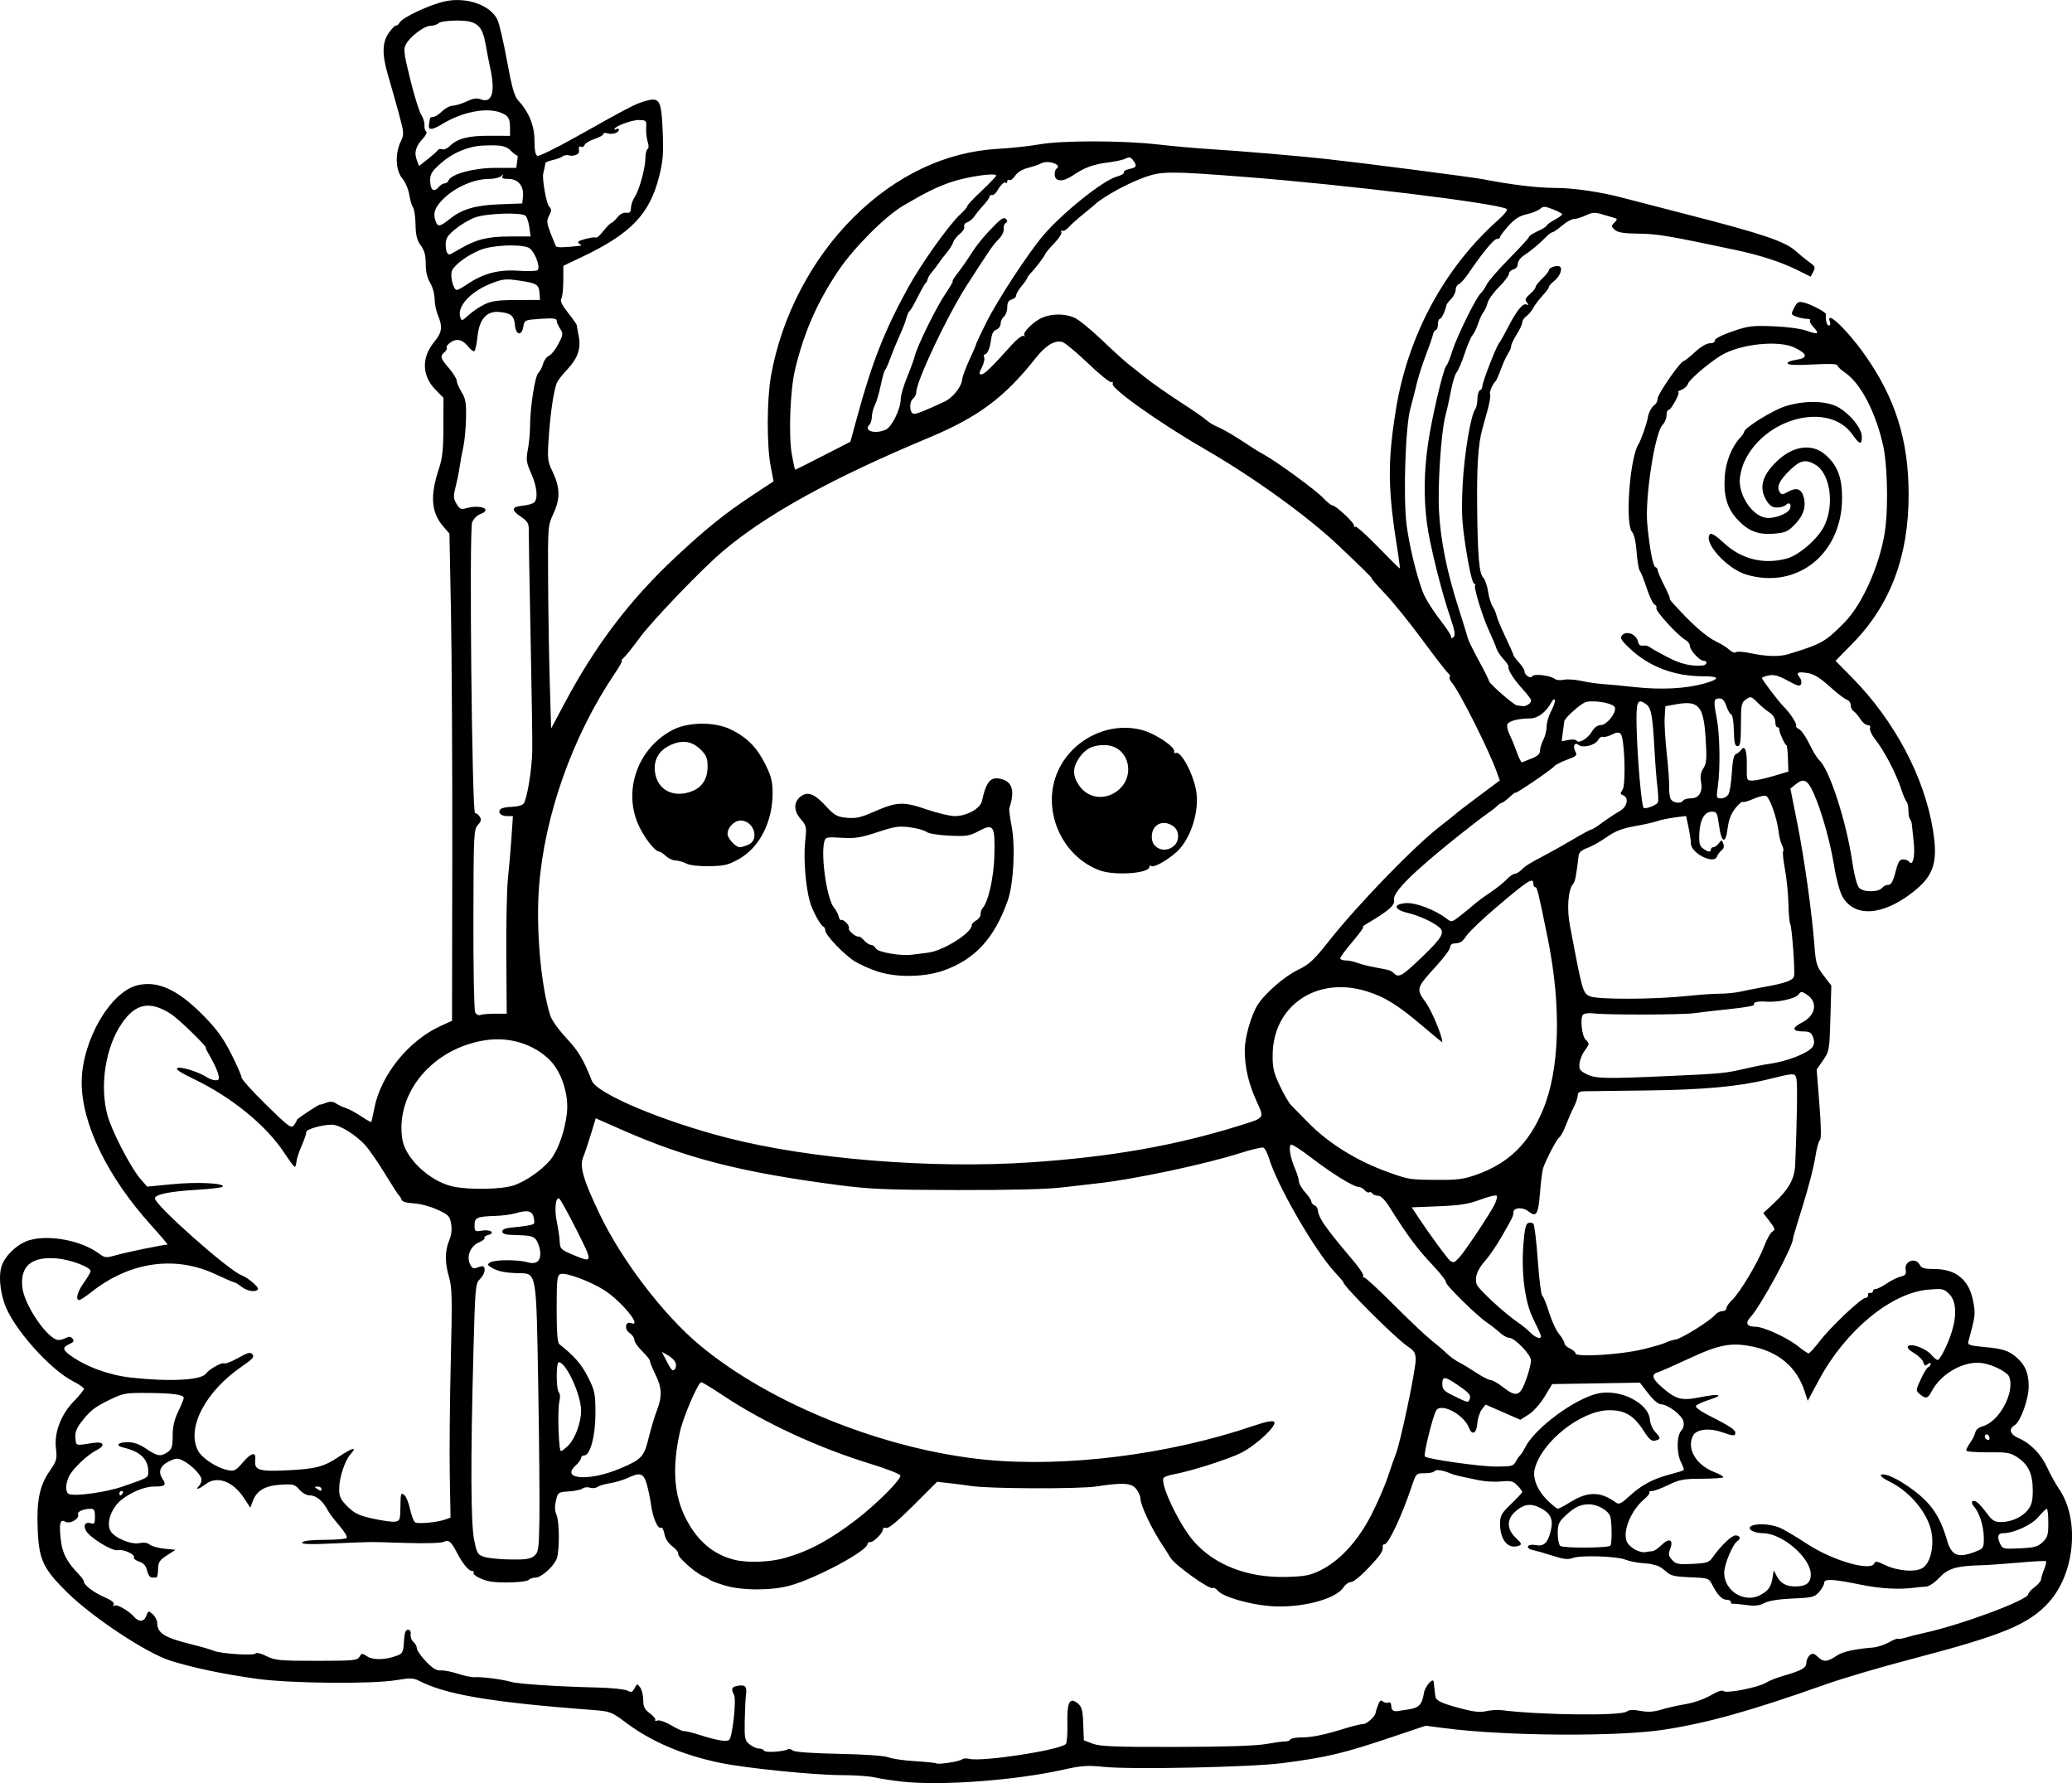 <?xml version="1.0" encoding="UTF-8" standalone="no"?>
<!-- Created with Inkscape (http://www.inkscape.org/) -->

<svg
   width="246.98mm"
   height="212.514mm"
   viewBox="0 0 246.98 212.514"
   version="1.1"
   id="svg5"
   xml:space="preserve"
   xmlns="http://www.w3.org/2000/svg"
   xmlns:svg="http://www.w3.org/2000/svg"><defs
     id="defs2" /><g
     id="layer1"
     transform="translate(26.572,52.006)"><path
       style="fill:#000000;stroke-width:0.265"
       d="m 81.057,160.342 c -1.237,-0.134 -2.748,-0.365 -3.358,-0.513 -0.61,-0.148 -2.396,-0.271 -3.969,-0.273 -3.301,-0.005 -11.407,-0.827 -14.501,-1.471 -4.396,-0.915 -8.141,-2.509 -11.122,-4.735 -1.839,-1.373 -1.892,-1.393 -4.233,-1.571 -11.942,-0.909 -17.319,-1.821 -20.526,-3.479 -0.633,-0.327 -1.05,-0.337 -2.674,-0.065 -2.909,0.487 -12.601,0.397 -16.609,-0.155 -3.974,-0.547 -7.621,-1.313 -10.343,-2.17 -2.824,-0.89 -9.267,-5.153 -12.281,-8.126 -2.895,-2.856 -3.373,-3.884 -3.522,-7.572 -0.137,-3.39 0.227,-5.148 1.428,-6.893 0.837,-1.217 0.898,-1.435 0.75,-2.715 -0.219,-1.902 0.592,-4.019 2.155,-5.627 0.646,-0.665 1.174,-1.321 1.174,-1.458 0,-0.137 -0.574,-0.541 -1.275,-0.896 -2.782,-1.41 -7.194,-6.386 -8.168,-9.211 -0.573,-1.663 -0.717,-3.451 -0.364,-4.52 0.429,-1.301 1.959,-2.712 3.367,-3.106 2.379,-0.666 6.17,0.073 8.245,1.607 0.727,0.538 0.815,0.544 2.188,0.156 1.178,-0.333 5.528,-1.222 5.98,-1.222 0.069,0 -0.815,-1.042 -1.964,-2.315 -5.212,-5.773 -8.289,-12.12 -8.269,-17.054 0.02,-4.873 3.369,-10.714 6.61,-11.527 2.402,-0.603 4.799,0.475 7.808,3.511 1.644,1.658 2.401,2.69 3.373,4.592 0.69,1.349 1.254,2.633 1.254,2.853 0,0.22 1.328,1.7 2.95,3.287 2.671,2.614 2.983,2.844 3.299,2.428 0.192,-0.253 0.352,-0.538 0.357,-0.635 0.007,-0.153 2.787,-1.977 2.787,-1.828 0,0.031 0.313,-0.062 0.696,-0.208 0.506,-0.192 0.831,-0.171 1.191,0.078 0.272,0.188 0.793,0.433 1.157,0.544 0.364,0.111 1.182,0.549 1.818,0.974 0.636,0.425 1.183,0.738 1.216,0.694 0.033,-0.043 0.195,-0.771 0.36,-1.617 0.775,-3.98 4.061,-8.07 7.895,-9.825 l 1.374,-0.629 0.028,-19.668 c 0.015,-10.818 -0.055,-23.882 -0.155,-29.033 l -0.183,-9.364 -0.715,-0.822 c -1.47,-1.691 -1.62,-3.681 -0.526,-6.951 0.404,-1.209 0.518,-2.288 0.523,-4.972 l 0.006,-3.428 -0.946,-0.969 c -1.641,-1.68 -1.695,-3.832 -0.143,-5.714 0.921,-1.117 1.01,-1.777 0.428,-3.17 -0.218,-0.522 -0.397,-1.409 -0.397,-1.969 0,-0.561 -0.238,-1.409 -0.528,-1.886 -0.352,-0.577 -0.528,-1.334 -0.529,-2.266 -8e-4,-1.032 -0.156,-1.61 -0.592,-2.199 -0.455,-0.615 -0.598,-1.19 -0.623,-2.496 -0.018,-0.933 -0.153,-1.849 -0.299,-2.035 -0.147,-0.186 -0.347,-0.861 -0.445,-1.501 -0.098,-0.64 -0.471,-1.512 -0.83,-1.939 -0.796,-0.947 -0.889,-2.933 -0.204,-4.377 0.433,-0.912 0.425,-1.03 -0.242,-3.48 -0.38,-1.394 -0.939,-3.368 -1.242,-4.386 -0.76,-2.551 -0.726,-4.028 0.121,-5.175 0.37,-0.501 0.746,-0.871 0.836,-0.821 0.09,0.049 0.275,-0.11 0.412,-0.353 0.346,-0.619 3.672,-2.165 5.451,-2.534 2.567,-0.533 5.385,0.469 6.206,2.207 0.222,0.471 0.737,2.682 1.144,4.914 0.564,3.094 0.874,4.204 1.306,4.669 1.295,1.397 1.965,3.037 1.965,4.808 0,1.148 0.111,1.737 0.345,1.827 0.19,0.073 2.184,-0.898 4.432,-2.158 6.645,-3.724 7.209,-4.017 8.398,-4.364 1.752,-0.512 1.953,-0.165 2.11,3.648 0.108,2.614 0.036,3.503 -0.431,5.349 -1.133,4.479 -3.371,6.809 -9.2,9.579 l -2.214,1.052 -0.004,1.773 c -0.002,0.975 -0.11,1.94 -0.239,2.144 -0.165,0.26 0.074,0.762 0.798,1.677 0.568,0.719 1.038,1.385 1.044,1.481 0.006,0.096 0.115,0.71 0.241,1.364 0.28,1.45 -0.141,2.621 -1.425,3.97 -0.485,0.509 -1,1.164 -1.145,1.455 -0.383,0.771 -0.812,3.579 -1.016,6.655 -0.164,2.459 -0.128,2.791 0.422,3.927 0.936,1.934 0.98,3.254 0.165,5.034 -0.693,1.513 -0.693,1.516 -0.656,8.162 0.02,3.657 0.109,9.09 0.198,12.073 l 0.162,5.424 1.695,-3.175 c 3.626,-6.793 7.713,-12.166 13.073,-17.185 3.64,-3.408 5.908,-5.236 9.206,-7.417 l 2.542,-1.681 -0.35,-1.807 c -0.472,-2.44 -0.457,-7.91 0.029,-10.691 1.244,-7.11 4.847,-14.018 9.924,-19.03 5.031,-4.965 10.958,-7.757 17.194,-8.098 1.528,-0.084 3.714,-0.32 4.858,-0.525 2.707,-0.486 9.907,-0.481 14.192,0.011 1.819,0.208 4.557,0.453 6.085,0.544 3.38,0.201 10.907,0.841 14.155,1.205 4.869,0.545 17.22,2.144 18.509,2.397 3.234,0.634 6.477,1.027 8.487,1.027 2.255,0 5.574,0.486 8.236,1.206 0.85,0.23 4.283,1.118 7.63,1.975 8.677,2.22 11.556,3.18 12.783,4.262 0.556,0.49 1.348,1.134 1.76,1.429 0.661,0.474 0.713,0.608 0.437,1.124 l -0.313,0.586 -1.512,-0.756 c -1.972,-0.986 -4.482,-1.802 -7.524,-2.447 -7.916,-1.678 -9.23,-1.899 -11.45,-1.926 -1.795,-0.022 -2.499,-0.134 -2.859,-0.458 -0.441,-0.397 -0.445,-0.463 -0.046,-0.861 0.335,-0.335 0.353,-0.453 0.08,-0.531 -0.193,-0.055 -0.85,-0.25 -1.46,-0.433 -0.95,-0.285 -1.24,-0.271 -2.024,0.101 -0.503,0.239 -1.14,0.434 -1.414,0.434 -0.275,0 -0.911,0.352 -1.415,0.783 -0.504,0.431 -1.021,0.788 -1.15,0.794 -0.129,0.006 -0.493,0.279 -0.809,0.606 -0.741,0.767 -1.779,1.63 -2.64,2.194 -0.375,0.246 -0.682,0.682 -0.682,0.97 0,0.301 -0.225,0.582 -0.529,0.662 -0.291,0.076 -0.529,0.312 -0.529,0.525 0,0.213 -0.536,0.923 -1.191,1.578 -0.655,0.655 -1.266,1.509 -1.358,1.897 -0.092,0.389 -0.315,0.885 -0.495,1.103 -0.18,0.218 -0.472,0.844 -0.647,1.391 -0.176,0.547 -0.464,1.142 -0.641,1.323 -0.177,0.181 -0.598,1.162 -0.936,2.18 -0.338,1.019 -0.769,2.031 -0.958,2.249 -0.189,0.218 -0.488,1.171 -0.665,2.117 -0.176,0.946 -0.481,2.323 -0.677,3.059 -0.523,1.97 -0.944,8.302 -0.763,11.493 0.195,3.454 0.93,7.088 2.3,11.377 0.581,1.819 1.095,3.486 1.142,3.704 0.047,0.218 0.63,1.4 1.296,2.626 0.666,1.226 1.211,2.315 1.211,2.42 0,0.303 2.964,2.888 3.353,2.925 0.193,0.018 0.5,0.055 0.682,0.082 0.397,0.059 0.992,-0.351 0.992,-0.683 0,-0.131 -0.459,-0.741 -1.021,-1.357 -1.065,-1.167 -1.779,-2.294 -1.678,-2.648 0.033,-0.114 -0.241,-0.531 -0.608,-0.926 -0.367,-0.396 -0.737,-0.957 -0.823,-1.248 -0.086,-0.291 -0.486,-1.244 -0.89,-2.117 -0.812,-1.755 -1.92,-5.422 -1.64,-5.428 0.098,-0.002 0.025,-0.101 -0.162,-0.22 -0.198,-0.126 -0.587,-1.804 -0.933,-4.031 -0.507,-3.261 -0.567,-4.373 -0.411,-7.652 0.172,-3.611 0.97,-8.408 1.514,-9.098 0.128,-0.162 0.241,-0.709 0.251,-1.215 0.01,-0.506 0.145,-0.963 0.299,-1.014 0.154,-0.051 0.281,-0.255 0.281,-0.451 0,-0.487 1.61,-4.66 1.988,-5.154 0.167,-0.218 0.634,-1.044 1.038,-1.834 1.042,-2.041 1.78,-2.968 2.226,-2.797 0.306,0.117 0.317,0.07 0.058,-0.242 -0.262,-0.315 -0.195,-0.498 0.359,-0.98 0.375,-0.326 0.681,-0.707 0.681,-0.847 0,-0.14 0.357,-0.596 0.794,-1.013 0.437,-0.417 0.794,-0.869 0.794,-1.003 0,-0.308 0.972,-0.63 1.296,-0.429 0.384,0.238 0.02,1.175 -0.667,1.715 -0.346,0.272 -0.629,0.597 -0.63,0.721 -7.9e-4,0.125 -0.34,0.588 -0.754,1.03 -0.414,0.442 -0.909,1.096 -1.099,1.455 -0.19,0.359 -0.566,0.808 -0.834,0.998 -0.268,0.19 -0.487,0.52 -0.487,0.733 0,0.213 -0.298,0.859 -0.661,1.435 -0.364,0.576 -0.661,1.202 -0.661,1.391 0,0.189 -0.16,0.578 -0.357,0.865 -0.196,0.287 -0.577,1.117 -0.846,1.845 -0.269,0.728 -0.555,1.382 -0.636,1.455 -0.372,0.338 -0.81,1.37 -0.674,1.59 0.083,0.135 -0.04,0.934 -0.273,1.775 -0.234,0.841 -0.538,1.946 -0.676,2.456 -0.469,1.73 -0.64,4.355 -0.592,9.128 0.059,5.915 0.238,7.996 0.729,8.487 0.21,0.21 0.467,0.947 0.57,1.636 0.103,0.689 0.352,1.507 0.554,1.816 0.202,0.309 0.414,0.807 0.472,1.106 0.058,0.299 0.53,1.428 1.049,2.508 0.52,1.08 0.945,2.046 0.945,2.146 0,0.1 0.298,0.503 0.661,0.896 0.364,0.392 0.661,0.849 0.661,1.014 0,0.494 0.714,0.973 0.93,0.625 0.207,-0.335 2.173,-0.099 2.698,0.324 0.176,0.142 0.652,0.186 1.058,0.097 0.406,-0.089 1.334,-0.03 2.061,0.131 0.728,0.161 1.859,0.328 2.514,0.371 0.655,0.044 2.441,0.215 3.969,0.379 3.056,0.33 6,0.179 8.131,-0.416 1.989,-0.555 1.977,-0.881 -0.033,-0.881 -3.488,0 -6.474,-1.135 -8.822,-3.353 -0.972,-0.918 -1.142,-1.207 -0.889,-1.512 0.524,-0.632 1.742,-0.148 1.923,0.764 0.067,0.336 0.278,0.499 0.578,0.447 0.26,-0.045 0.613,0.029 0.784,0.164 0.171,0.136 1.113,0.668 2.093,1.184 1.592,0.837 2.822,1.133 4.237,1.02 0.535,-0.043 0.639,-0.566 0.112,-0.566 -0.472,0 -1.626,-1.255 -1.63,-1.774 -0.002,-0.229 -0.241,-0.548 -0.533,-0.71 -0.88,-0.489 -3.587,-3.445 -3.46,-3.777 0.065,-0.17 -0.032,-0.368 -0.216,-0.438 -0.184,-0.071 -0.601,-0.941 -0.928,-1.935 -0.326,-0.994 -0.7,-1.935 -0.83,-2.092 -0.13,-0.157 -0.301,-1.162 -0.379,-2.233 -0.086,-1.183 -0.298,-2.12 -0.539,-2.387 -0.852,-0.942 -0.287,-8.794 0.752,-10.445 0.309,-0.491 1.033,-2.555 1.116,-3.181 0.074,-0.561 0.488,-1.332 0.824,-1.535 0.193,-0.116 0.351,-0.45 0.351,-0.742 0,-0.529 2.738,-4.468 3.111,-4.474 0.108,-0.002 0.708,-0.478 1.333,-1.058 0.684,-0.636 1.394,-1.055 1.786,-1.055 0.379,0 0.622,-0.138 0.584,-0.33 -0.04,-0.198 0.784,-0.626 2.051,-1.067 1.912,-0.665 2.385,-0.726 4.895,-0.632 1.604,0.061 3.277,0.283 3.958,0.526 1.407,0.502 1.624,0.391 0.847,-0.436 -0.317,-0.338 -0.496,-0.694 -0.398,-0.793 0.098,-0.098 -0.071,-0.179 -0.377,-0.179 -0.306,0 -0.865,-0.118 -1.243,-0.261 -0.67,-0.255 -0.677,-0.281 -0.273,-1.061 0.352,-0.681 0.521,-0.775 1.133,-0.631 0.838,0.197 2.684,1.169 2.659,1.399 -0.075,0.669 0.095,1.348 0.338,1.348 0.161,0 0.226,-0.175 0.144,-0.388 -0.621,-1.618 1.95,0.777 4.111,3.828 3.677,5.194 5.257,10.211 5.26,16.708 0.004,7.349 -2.179,13.147 -6.68,17.74 l -2.031,2.073 2.012,2.046 c 5.029,5.114 8.582,11.819 9.596,18.109 0.623,3.867 0.11,5.459 -2.395,7.421 -3.617,2.832 -6.978,3.037 -8.397,0.511 -0.306,-0.544 -0.738,-2.118 -0.96,-3.499 -0.479,-2.978 -1.514,-6.675 -2.46,-8.788 -0.738,-1.649 -1.187,-1.863 -2.194,-1.047 l -0.585,0.474 0.815,4.09 c 0.856,4.297 1.751,10.678 2.053,14.642 0.163,2.139 0.261,2.457 1.095,3.549 l 0.916,1.2 -0.111,3.901 c -0.107,3.784 -0.134,3.934 -0.873,5.001 l -0.763,1.1 0.324,4.127 c 0.214,2.733 0.234,4.182 0.059,4.291 -0.145,0.09 -0.401,1.052 -0.569,2.139 -0.168,1.087 -0.828,3.635 -1.467,5.662 -0.639,2.027 -1.162,3.788 -1.162,3.913 0,0.957 -3.834,8.04 -5.078,9.381 -0.657,0.708 -0.432,1.144 0.589,1.144 0.987,0 3.79,1.288 5.121,2.352 0.566,0.453 1.117,0.823 1.225,0.823 0.108,0 0.703,-0.657 1.322,-1.459 1.342,-1.74 4.962,-5.155 5.463,-5.155 0.195,0 0.325,-0.149 0.288,-0.331 -0.036,-0.182 0.083,-0.301 0.265,-0.265 0.182,0.036 0.331,-0.053 0.331,-0.198 0,-0.146 0.151,-0.265 0.335,-0.265 0.184,0 0.764,-0.292 1.289,-0.648 0.524,-0.356 1.277,-0.729 1.673,-0.829 0.584,-0.147 0.697,-0.3 0.599,-0.814 -0.195,-1.021 1.174,-1.529 1.662,-0.618 0.228,0.426 0.555,0.526 1.719,0.526 2.646,0 4.196,1.29 4.678,3.896 0.279,1.508 0.263,1.639 -0.603,4.83 -0.084,0.311 0.306,0.428 1.878,0.567 2.314,0.204 3.039,0.452 4.038,1.383 0.926,0.863 1.3,1.836 1.292,3.361 -0.008,1.484 -0.966,4.133 -1.649,4.559 -0.789,0.493 -0.598,1.104 0.497,1.587 1.408,0.621 2.682,1.945 3.377,3.509 0.327,0.735 0.971,1.894 1.431,2.576 2.466,3.654 1.842,10.097 -1.309,13.516 -2.401,2.605 -5.443,3.856 -16.249,6.686 -3.653,0.957 -8.249,2.309 -10.213,3.005 -8.954,3.174 -14.035,4.601 -19.315,5.424 -5.533,0.862 -18.912,0.774 -26.194,-0.174 l -2.249,-0.293 -3.969,1.334 c -5.879,1.976 -7.762,2.425 -13.097,3.123 -3.705,0.485 -17.96,0.787 -21.256,0.451 -2.012,-0.205 -2.695,-0.158 -4.895,0.335 -5.648,1.267 -14.491,1.929 -19.093,1.43 z m 7.025,-2.653 c 0.153,-0.123 0.534,-0.157 0.847,-0.075 1.503,0.393 10.789,-1.025 11.547,-1.763 0.13,-0.127 0.213,-1.229 0.183,-2.449 -0.062,-2.559 0.278,-3.201 1.26,-2.379 0.46,0.385 0.57,0.811 0.63,2.426 l 0.072,1.959 1.058,0.401 c 0.871,0.33 2.623,0.398 9.922,0.386 5.82,-0.009 9.499,-0.127 10.716,-0.342 1.019,-0.18 2.058,-0.321 2.31,-0.311 0.252,0.009 0.527,-0.095 0.611,-0.231 0.084,-0.136 0.68,-0.248 1.324,-0.248 1.263,0 2.781,-0.316 5.265,-1.094 0.865,-0.271 1.798,-0.493 2.074,-0.493 0.457,0 1.482,-0.936 1.504,-1.372 0.005,-0.1 0.132,-0.506 0.283,-0.903 0.197,-0.519 0.355,-0.641 0.561,-0.435 0.158,0.158 0.451,0.224 0.652,0.147 0.239,-0.092 0.365,0.053 0.365,0.418 0,0.518 0.287,0.695 0.921,0.569 0.143,-0.028 0.559,-0.092 0.926,-0.141 1.445,-0.194 1.815,-0.553 2.045,-1.987 0.129,-0.804 1.12,-1.924 1.164,-1.316 0.015,0.214 0.055,0.568 0.087,0.786 0.032,0.218 0.079,0.601 0.104,0.851 0.059,0.593 0.604,0.865 3.048,1.52 1.49,0.399 2.286,0.484 3.016,0.321 0.546,-0.122 1.349,-0.177 1.786,-0.122 4.766,0.595 14.329,0.7 14.975,0.164 0.261,-0.216 0.747,-0.239 1.619,-0.076 0.908,0.17 1.591,0.128 2.513,-0.154 0.696,-0.213 2.009,-0.508 2.916,-0.656 0.931,-0.152 2.215,-0.603 2.948,-1.034 0.821,-0.484 1.391,-0.673 1.55,-0.514 0.32,0.32 4.196,-0.448 5.055,-1.002 0.34,-0.219 1.233,-0.576 1.984,-0.793 2.27,-0.656 2.821,-0.965 2.821,-1.58 0,-0.31 0.182,-0.716 0.405,-0.9 0.335,-0.278 0.51,-0.237 1.017,0.24 0.654,0.614 1.091,0.569 2.282,-0.238 0.627,-0.424 2.171,-0.759 4.237,-0.92 0.511,-0.04 1.363,-0.316 1.893,-0.613 0.53,-0.298 1.013,-0.492 1.073,-0.432 0.06,0.06 0.518,-0.013 1.018,-0.162 0.5,-0.149 1.385,-0.373 1.967,-0.497 4.461,-0.954 12.55,-3.957 12.563,-4.663 0.003,-0.155 0.342,-0.53 0.755,-0.835 0.412,-0.305 0.758,-0.714 0.769,-0.91 0.011,-0.195 0.174,-0.738 0.363,-1.205 0.189,-0.467 0.289,-0.903 0.223,-0.968 -0.066,-0.065 -1.49,0.007 -3.163,0.16 -1.673,0.153 -3.757,0.297 -4.63,0.321 -2.907,0.079 -3.88,0.373 -4.94,1.497 -0.557,0.591 -1.234,1.039 -1.587,1.052 -0.339,0.012 -0.914,0.063 -1.277,0.114 -1.893,0.262 -4.116,0.138 -6.577,-0.367 -3.26,-0.669 -4.271,-0.712 -4.271,-0.18 0,0.21 -0.268,0.687 -0.595,1.06 -0.546,0.621 -0.808,0.687 -3.145,0.786 -1.642,0.07 -2.844,0.261 -3.377,0.536 -0.63,0.326 -1.158,0.381 -2.213,0.233 -0.762,-0.107 -1.475,-0.171 -1.584,-0.141 -0.109,0.03 -0.198,-0.065 -0.198,-0.211 0,-0.146 -0.22,-0.265 -0.488,-0.265 -0.562,0 -1.12,-0.57 -1.721,-1.758 -0.416,-0.821 -0.452,-0.834 -2.657,-0.926 -1.9,-0.08 -2.333,-0.186 -2.889,-0.708 -0.36,-0.338 -0.875,-0.656 -1.146,-0.707 -0.27,-0.051 -0.492,-0.112 -0.492,-0.136 0,-0.024 -0.539,-0.086 -1.198,-0.137 -0.659,-0.051 -1.552,-0.236 -1.984,-0.41 -1.028,-0.414 -5.348,-0.553 -6.263,-0.201 -0.555,0.213 -1.085,0.156 -2.381,-0.258 -0.917,-0.293 -2,-0.606 -2.406,-0.695 -0.963,-0.213 -0.632,-0.779 0.341,-0.585 0.978,0.196 1.462,-0.254 1.806,-1.678 0.345,-1.429 -0.021,-2.171 -1.394,-2.826 -1.059,-0.505 -1.913,-0.34 -2.88,0.556 -0.997,0.924 -0.955,2.089 0.113,3.086 0.675,0.63 0.745,0.795 0.396,0.928 -1.286,0.493 -2.275,-0.637 -2.275,-2.601 0,-0.967 0.154,-1.243 1.323,-2.37 0.728,-0.701 1.323,-1.347 1.323,-1.435 0,-0.088 -0.263,-0.434 -0.585,-0.768 -0.502,-0.522 -0.773,-0.589 -1.918,-0.473 -0.733,0.074 -1.929,0.009 -2.656,-0.145 -0.728,-0.154 -1.68,-0.354 -2.117,-0.444 -0.437,-0.09 -1.032,-0.264 -1.323,-0.387 -0.92,-0.387 -1.714,-0.49 -1.867,-0.242 -0.082,0.132 -0.608,0.24 -1.169,0.24 -1.017,0 -1.023,0.006 -1.573,1.654 -1.122,3.363 -2.743,6.813 -3.201,6.813 -0.143,0 -0.245,0.089 -0.228,0.198 0.092,0.581 -0.171,0.99 -1.649,2.57 -0.89,0.951 -1.84,1.729 -2.111,1.729 -0.271,0 -0.68,0.285 -0.908,0.634 -0.951,1.452 -5.218,2.532 -8.807,2.229 -2.527,-0.213 -5.541,-1.102 -6.169,-1.82 -0.237,-0.27 -0.499,-0.423 -0.584,-0.338 -0.312,0.312 -4.595,-2.751 -5.097,-3.645 -0.132,-0.234 -0.546,-0.889 -0.921,-1.455 -1.331,-2.011 -2.622,-4.746 -2.632,-5.579 -0.003,-0.263 -0.22,-0.756 -0.482,-1.096 -0.574,-0.746 -1.569,-0.814 -4.753,-0.324 -2.109,0.324 -12.98,0.281 -14.999,-0.059 -0.437,-0.074 -1.516,-0.215 -2.398,-0.314 l -1.604,-0.18 -2.829,2.826 c -1.868,1.866 -2.964,2.774 -3.225,2.674 -0.217,-0.083 -0.395,-0.014 -0.395,0.154 0,0.43 -1.08,1.53 -1.501,1.53 -0.193,0 -0.351,0.108 -0.351,0.24 0,0.81 -6.205,4.128 -9.26,4.951 -2.283,0.615 -5.763,0.597 -7.819,-0.04 -0.865,-0.268 -1.633,-0.557 -1.706,-0.642 -0.073,-0.085 -0.438,-0.288 -0.812,-0.452 -0.991,-0.434 -3.078,-2.309 -2.961,-2.659 0.055,-0.165 -0.254,-0.562 -0.686,-0.881 -0.494,-0.365 -0.849,-0.916 -0.955,-1.482 -0.093,-0.495 -0.277,-0.834 -0.409,-0.753 -0.365,0.226 -0.972,-1.161 -1.18,-2.694 -0.102,-0.753 -0.337,-1.884 -0.523,-2.512 -0.382,-1.295 -0.779,-1.421 -2.264,-0.72 -0.509,0.241 -1.462,0.525 -2.117,0.631 -0.655,0.107 -1.334,0.309 -1.509,0.45 -0.175,0.141 -0.568,0.177 -0.873,0.081 -0.305,-0.097 -0.701,-0.055 -0.879,0.093 -0.179,0.148 -0.913,0.307 -1.632,0.353 -1.277,0.081 -1.313,0.107 -1.546,1.099 -0.159,0.678 -0.14,1.232 0.058,1.666 0.367,0.806 0.389,4.315 0.033,5.252 -0.352,0.926 -1.837,2.252 -2.521,2.252 -0.302,0 -0.678,0.128 -0.834,0.285 -0.287,0.287 -3.357,0.407 -4.584,0.178 -0.996,-0.185 -2.118,-0.776 -1.96,-1.031 0.077,-0.124 -0.024,-0.226 -0.223,-0.226 -0.367,0 -1.114,-0.909 -1.738,-2.117 -0.705,-1.364 -1.029,-1.647 -1.561,-1.362 -0.304,0.163 -2.096,0.219 -4.586,0.144 -4.813,-0.144 -3.726,-0.152 -8.558,0.061 -2.927,0.129 -3.893,0.096 -3.755,-0.128 0.119,-0.192 1.093,-0.302 2.669,-0.302 1.365,0 2.55,-0.11 2.634,-0.245 0.083,-0.135 -0.326,-0.796 -0.909,-1.469 -0.583,-0.673 -1.195,-1.486 -1.359,-1.806 -0.552,-1.071 -1.376,-1.772 -2.084,-1.772 -0.425,0 -0.936,-0.272 -1.301,-0.691 -0.55,-0.633 -0.738,-0.682 -2.237,-0.587 -1.862,0.119 -2.841,0.691 -3.312,1.937 l -0.301,0.796 -0.787,-1.191 c -1.313,-1.986 -3.223,-2.649 -4.572,-1.587 -0.73,0.574 -1.29,0.727 -0.774,0.212 0.175,-0.175 0.318,-0.516 0.318,-0.758 0,-0.531 -1.164,-1.74 -2.183,-2.266 -0.653,-0.338 -0.844,-0.332 -1.649,0.05 -1.093,0.519 -1.383,1.245 -0.834,2.083 0.514,0.784 0.342,0.943 -1.015,0.943 -1.406,0 -3.658,1.114 -4.511,2.232 -0.809,1.06 -1.073,2.281 -0.66,3.052 0.441,0.824 2.469,1.677 3.467,1.457 0.502,-0.11 0.946,-0.046 1.213,0.176 0.232,0.193 1.018,0.411 1.746,0.486 l 1.324,0.136 -1.03,0.666 c -0.884,0.571 -1.032,0.805 -1.048,1.652 -0.01,0.543 -0.1,0.987 -0.198,0.988 -0.099,7.9e-4 -0.349,10e-4 -0.555,10e-4 -0.207,0 -0.457,-0.367 -0.555,-0.817 -0.128,-0.583 -0.399,-0.893 -0.947,-1.084 -0.422,-0.147 -0.704,-0.37 -0.627,-0.495 0.215,-0.348 -1.31,-1.035 -1.935,-0.871 -0.63,0.165 -3.341,-1.502 -3.782,-2.325 -0.351,-0.655 -0.071,-1.087 0.571,-0.883 0.435,0.138 0.507,0.027 0.507,-0.783 0,-0.724 -0.108,-0.943 -0.463,-0.94 -0.928,0.007 -1.682,0.334 -1.552,0.673 0.192,0.5 -0.955,1.179 -1.488,0.881 -0.653,-0.365 -0.791,0.113 -0.587,2.026 0.183,1.712 0.696,2.706 2.206,4.278 0.309,0.321 0.561,0.688 0.561,0.814 0,0.419 1.174,1.309 2.467,1.871 0.832,0.362 1.209,0.663 1.084,0.866 -0.121,0.196 -0.079,0.241 0.115,0.122 0.286,-0.177 1.689,0.631 2.288,1.318 0.588,0.675 1.201,0.65 1.47,-0.059 0.255,-0.67 0.279,-0.676 0.785,-0.219 0.287,0.26 0.526,0.722 0.531,1.027 0.019,1.227 0.835,1.746 3.973,2.528 1.23,0.306 2.474,0.664 2.765,0.795 0.789,0.355 4.817,0.615 4.998,0.322 0.087,-0.142 0.642,-0.006 1.282,0.315 1.028,0.514 1.558,0.564 5.975,0.564 4.402,0 4.872,-0.044 5.115,-0.479 0.252,-0.45 0.309,-0.452 0.935,-0.042 0.706,0.463 2.201,0.418 3.574,-0.108 0.633,-0.243 0.722,-0.43 0.794,-1.674 0.059,-1.033 0.185,-1.401 0.477,-1.401 0.251,0 0.369,0.204 0.321,0.555 -0.042,0.305 0.107,0.707 0.331,0.892 0.224,0.186 0.408,0.531 0.409,0.768 0.002,0.237 0.488,0.938 1.081,1.558 0.796,0.833 1.262,1.114 1.783,1.077 0.388,-0.028 1.304,0.151 2.036,0.396 0.732,0.245 1.625,0.428 1.984,0.405 0.854,-0.054 3.35,0.268 4.358,0.562 0.879,0.256 5.49,0.559 10.217,0.67 1.69,0.04 3.323,0.205 3.627,0.368 0.467,0.25 0.602,0.205 0.864,-0.284 0.3,-0.56 0.323,-0.563 0.673,-0.085 0.199,0.272 0.362,0.945 0.362,1.495 0,0.801 0.156,1.115 0.783,1.579 0.431,0.319 0.722,0.678 0.648,0.799 -0.075,0.121 0.048,0.149 0.272,0.063 0.224,-0.086 0.974,0.18 1.667,0.591 0.693,0.411 1.364,0.716 1.491,0.678 0.127,-0.038 0.96,0.163 1.852,0.446 2.045,0.651 3.155,0.844 3.518,0.613 0.395,-0.251 0.898,-4.815 0.593,-5.385 -0.378,-0.707 -0.29,-0.943 0.403,-1.076 0.904,-0.173 1.157,0.071 1.027,0.988 -0.062,0.437 -0.132,1.85 -0.155,3.14 -0.039,2.162 0.006,2.385 0.573,2.844 0.338,0.274 0.833,0.498 1.099,0.498 0.266,0 0.559,0.121 0.651,0.269 0.156,0.253 2.362,0.107 2.853,-0.188 0.116,-0.07 0.367,0.004 0.559,0.163 0.217,0.18 2.298,0.328 5.479,0.391 3.12,0.062 5.44,0.225 5.923,0.418 0.437,0.174 1.865,0.38 3.175,0.458 1.31,0.078 2.438,0.194 2.508,0.257 0.193,0.177 2.746,-0.21 3.062,-0.465 z m 95.182,-19.602 c 0.938,-0.502 1.269,-0.958 1.434,-1.975 l 0.156,-0.964 0.362,0.69 c 0.447,0.853 1.125,1.232 2.204,1.232 1.303,0 1.852,-0.423 1.852,-1.426 0,-1.989 -3.404,-4.916 -5.722,-4.921 -1.183,-0.003 -2.037,-0.605 -1.274,-0.898 0.852,-0.327 2.544,-0.151 3.568,0.371 0.576,0.294 1.955,1.127 3.064,1.851 2.991,1.953 7.552,3.262 7.93,2.277 0.114,-0.296 0.35,-0.262 1.248,0.177 1.516,0.741 3.685,0.91 4.534,0.354 0.847,-0.555 1.31,-2.263 1.081,-3.995 -0.305,-2.312 -2.496,-5.046 -5.034,-6.279 -0.642,-0.312 -1.112,-0.657 -1.045,-0.766 0.2,-0.324 1.479,0.157 2.894,1.089 2.867,1.889 4.092,3.521 4.996,6.659 0.554,1.925 1.365,2.201 3.666,1.248 0.652,-0.27 0.73,-0.435 0.72,-1.528 -0.013,-1.391 -0.523,-3.013 -1.171,-3.729 -0.509,-0.562 -0.146,-0.942 0.443,-0.463 0.218,0.177 0.726,0.769 1.129,1.314 0.598,0.81 0.898,0.992 1.635,0.992 1.24,0 2.537,-0.587 3.223,-1.459 0.443,-0.563 0.574,-1.089 0.574,-2.307 0,-1.941 -0.5,-3.044 -1.769,-3.907 -0.883,-0.6 -1.215,-0.659 -3.571,-0.638 -1.452,0.013 -2.597,-0.085 -2.597,-0.224 0,-0.136 0.224,-0.563 0.498,-0.95 0.274,-0.386 0.542,-0.932 0.595,-1.212 0.056,-0.295 0.415,-0.595 0.853,-0.712 1.995,-0.534 3.891,-4.058 3.18,-5.911 -0.205,-0.533 -1.791,-1.362 -3.066,-1.601 -2.176,-0.408 -5.042,1.154 -6.195,3.377 -0.436,0.84 -0.692,0.895 -1.391,0.296 -0.494,-0.423 -0.491,-0.458 0.122,-1.784 0.345,-0.744 0.749,-1.393 0.898,-1.443 0.149,-0.05 0.271,-0.214 0.271,-0.365 0,-0.177 -0.13,-0.167 -0.365,0.028 -0.286,0.238 -0.394,0.189 -0.503,-0.225 -0.076,-0.29 -0.574,-0.785 -1.107,-1.1 -0.627,-0.37 -0.879,-0.663 -0.712,-0.829 0.376,-0.376 2.103,0.262 2.762,1.02 0.302,0.348 0.645,0.632 0.761,0.632 0.289,0 1.246,-1.921 1.698,-3.408 0.61,-2.01 0.497,-3.639 -0.309,-4.445 -0.643,-0.643 -0.799,-0.676 -2.514,-0.533 -4.396,0.369 -9.834,4.847 -12.986,10.696 l -1.376,2.552 -0.384,-1.174 c -0.914,-2.795 -3.025,-4.616 -6.111,-5.271 -2.571,-0.546 -4.024,-0.282 -7.574,1.373 -1.74,0.811 -3.431,1.556 -3.758,1.654 -0.845,0.255 -0.74,0.756 0.362,1.723 1.756,1.542 2.404,1.72 4.633,1.271 2.369,-0.477 2.969,-0.284 1.017,0.328 -0.781,0.245 -1.462,0.571 -1.514,0.724 -0.051,0.154 0.538,0.6 1.309,0.993 2.673,1.359 3.387,1.815 3.387,2.164 0,0.448 -0.169,0.441 -1.681,-0.074 -1.471,-0.501 -2.949,-0.316 -3.343,0.419 -0.821,1.533 0.33,3.525 2.52,4.361 0.667,0.255 1.139,0.537 1.049,0.627 -0.09,0.09 -1.258,0.167 -2.596,0.17 -2.11,0.006 -2.628,0.103 -3.913,0.734 -0.814,0.4 -1.697,0.728 -1.962,0.728 -0.265,0 -0.409,0.073 -0.32,0.162 0.089,0.089 -0.182,0.451 -0.603,0.805 -1.55,1.304 -2.583,3.759 -2.108,5.009 0.272,0.716 1.529,1.441 2.261,1.304 0.28,-0.052 0.663,-0.104 0.851,-0.116 0.189,-0.011 0.648,-0.326 1.021,-0.699 0.91,-0.91 1.49,-0.703 1.079,0.386 -0.256,0.679 -0.225,0.879 0.214,1.364 0.454,0.502 0.737,0.557 2.433,0.471 1.686,-0.085 1.974,-0.177 2.378,-0.753 0.977,-1.396 2.273,-2.641 2.75,-2.641 0.535,0 0.67,0.392 0.229,0.665 -0.56,0.346 -1.582,2.795 -1.582,3.789 0,2.178 2.416,3.663 4.311,2.649 z m -52.463,-2.929 c 2.271,-1.108 4.437,-3.44 6.014,-6.474 0.742,-1.427 1.665,-3.546 2.052,-4.71 0.387,-1.164 0.804,-2.355 0.927,-2.646 0.535,-1.273 2.381,-10.004 2.381,-11.263 0,-0.826 -0.147,-1.068 -0.992,-1.634 -1.407,-0.942 -7.573,-7.094 -7.619,-7.601 -0.007,-0.076 -0.461,-0.615 -1.009,-1.197 -2.355,-2.502 -6.89,-10.344 -7.867,-13.604 -0.187,-0.624 -0.486,-1.191 -0.664,-1.26 -0.178,-0.068 -1.436,0.23 -2.794,0.664 -4.152,1.326 -12.846,3.163 -17.022,3.598 -0.728,0.076 -2.573,0.289 -4.101,0.475 -1.824,0.222 -6.141,0.331 -12.568,0.318 -8.407,-0.017 -10.406,-0.1 -14.155,-0.588 C 61.911,87.739 55.33,86.067 47.693,82.707 l -3.255,-1.432 -0.577,1.902 c -0.317,1.046 -0.734,2.283 -0.925,2.748 -0.45,1.09 0.034,2.739 2.009,6.847 2.626,5.462 7.574,11.937 11.853,15.511 8.412,7.026 22.115,12.517 34.161,13.689 9.533,0.928 21.762,-0.612 31.735,-3.995 1.577,-0.535 2.433,-0.708 2.612,-0.529 0.409,0.409 -2.116,2.779 -3.945,3.703 -1.506,0.76 -6.023,2.194 -8.094,2.57 -0.547,0.099 -1.062,0.289 -1.144,0.421 -0.438,0.709 1.889,5.593 3.595,7.542 2.478,2.832 6.442,4.367 10.98,4.252 2.251,-0.057 2.864,-0.173 4.104,-0.778 z m -63.766,-1.495 c 2.911,-0.843 5.279,-2.118 8.466,-4.558 2.442,-1.87 5.392,-4.83 5.247,-5.265 -0.059,-0.177 -1.628,-0.789 -3.485,-1.358 -6.356,-1.95 -12.803,-4.939 -17.701,-8.207 -1.273,-0.849 -2.417,-1.544 -2.543,-1.544 -0.37,0 -2.128,4.079 -2.536,5.883 -0.948,4.193 -0.734,7.524 0.662,10.29 1.386,2.745 3.328,4.392 5.905,5.007 1.544,0.369 4.245,0.257 5.985,-0.247 z m -29.932,-0.23 c 0.509,-0.425 0.56,-0.775 0.623,-4.299 0.038,-2.11 -0.025,-9.239 -0.139,-15.843 -0.242,-13.964 -0.162,-13.507 -2.376,-13.557 -1.585,-0.036 -2.481,-0.227 -3.234,-0.691 -0.455,-0.28 -0.474,-0.363 -0.132,-0.591 0.501,-0.335 3.3,-0.352 4.433,-0.028 1.191,0.342 1.729,-0.207 1.498,-1.529 -0.093,-0.531 -0.357,-1.115 -0.587,-1.297 -0.408,-0.323 -0.648,-0.359 -2.83,-0.429 -0.712,-0.023 -1.058,-0.154 -1.058,-0.403 0,-0.237 0.377,-0.404 1.058,-0.467 1.667,-0.156 2.552,-0.305 2.703,-0.455 0.076,-0.077 0.063,-0.442 -0.03,-0.813 -0.187,-0.746 -0.74,-0.85 -2.234,-0.421 -0.484,0.139 -1.496,0.272 -2.247,0.296 -2.266,0.072 -2.557,0.198 -2.557,1.102 0,0.765 0.04,0.793 0.921,0.65 1,-0.162 1.599,0.289 0.696,0.525 -0.304,0.08 -0.496,0.236 -0.427,0.348 0.069,0.112 -0.22,0.347 -0.642,0.522 -1.007,0.417 -1.532,1.63 -1.109,2.559 0.222,0.487 0.435,0.626 0.765,0.498 0.823,-0.32 0.986,-0.278 0.997,0.258 0.006,0.291 -0.243,0.774 -0.554,1.073 -0.543,0.523 -0.573,0.865 -0.785,8.864 -0.343,12.938 -0.313,20.232 0.091,22.227 0.323,1.595 0.42,1.76 1.191,2.013 0.462,0.152 1.868,0.293 3.125,0.313 1.827,0.03 2.397,-0.056 2.84,-0.426 z m 128.282,-1.227 c 0.205,-0.205 0.19,-2.821 -0.02,-3.482 -0.227,-0.715 -1.51,-1.443 -2.544,-1.443 -1.027,0 -1.735,0.349 -2.852,1.407 -0.728,0.689 -0.86,1.001 -0.86,2.032 0,0.67 0.131,1.349 0.291,1.509 0.296,0.296 5.686,0.276 5.985,-0.022 z m 51.516,-0.408 c 0.593,-0.557 0.682,-0.858 0.682,-2.314 0,-0.921 -0.078,-1.674 -0.173,-1.674 -0.095,0 -0.559,0.45 -1.03,1.001 -0.809,0.946 -2.91,1.909 -4.162,1.909 -0.63,0 -0.766,0.403 -0.405,1.196 0.315,0.69 0.369,0.705 2.364,0.614 1.723,-0.078 2.149,-0.193 2.724,-0.733 z m -190.39,-2.706 0.619,-0.228 -0.089,-5.091 c -0.049,-2.8 0.005,-8.928 0.121,-13.619 0.181,-7.344 0.153,-8.719 -0.198,-9.904 -0.519,-1.747 -0.519,-3.15 10e-4,-4.394 0.271,-0.649 0.351,-1.326 0.237,-2.003 -0.158,-0.932 -0.305,-1.083 -1.666,-1.703 -0.828,-0.378 -2.079,-0.708 -2.808,-0.742 -0.824,-0.038 -1.357,-0.194 -1.429,-0.417 -0.063,-0.196 -0.194,-0.415 -0.291,-0.488 -0.097,-0.073 -0.867,-1.263 -1.71,-2.646 -0.843,-1.382 -1.907,-2.916 -2.363,-3.408 -1.173,-1.264 -3.049,-2.413 -3.94,-2.413 -1.186,0 -3.121,0.563 -3.069,0.892 0.026,0.164 -0.213,0.88 -0.531,1.591 -0.318,0.711 -0.601,1.574 -0.63,1.918 -0.029,0.344 -0.12,0.626 -0.203,0.626 -0.083,0 -0.64,-0.744 -1.238,-1.654 -2.163,-3.289 -6.244,-6.622 -10.793,-8.814 -1.694,-0.816 -2.247,-1.194 -1.927,-1.317 0.461,-0.177 2.572,0.497 3.501,1.117 0.287,0.192 0.746,0.349 1.021,0.349 0.411,0 0.468,-0.128 0.32,-0.728 -0.099,-0.4 -0.491,-1.263 -0.872,-1.918 -0.381,-0.655 -0.655,-1.191 -0.608,-1.191 0.335,0 -3.203,-3.45 -4.185,-4.079 -2.474,-1.587 -4.184,-1.259 -5.82,1.118 -1.947,2.83 -2.669,7.346 -1.742,10.903 0.481,1.847 2.772,6.291 3.936,7.633 l 0.814,0.939 3.043,-0.294 c 2.946,-0.285 6.224,-0.123 5.966,0.295 -0.069,0.112 -1.47,0.282 -3.112,0.378 -3.218,0.187 -4.971,0.549 -4.971,1.027 0,0.791 8.788,8.587 10.306,9.144 0.755,0.277 2.125,1.436 1.978,1.674 -0.248,0.401 -1.273,0.248 -1.966,-0.294 -0.364,-0.285 -0.748,-0.52 -0.854,-0.523 -0.106,-0.003 -1.118,-0.44 -2.249,-0.97 -4.795,-2.249 -10.188,-1.489 -14.714,2.073 -0.704,0.554 -1.389,1.008 -1.521,1.008 -0.488,0 -0.219,-1.009 0.553,-2.075 0.437,-0.603 0.794,-1.223 0.794,-1.377 0,-0.466 -2.351,-1.358 -3.966,-1.504 -3.029,-0.275 -4.418,0.855 -4.173,3.396 0.206,2.142 3.076,6.323 4.341,6.323 0.217,0 0.612,-0.117 0.878,-0.259 0.343,-0.184 0.568,-0.157 0.774,0.091 0.223,0.269 0.137,0.42 -0.369,0.65 -0.86,0.392 -0.832,0.682 0.131,1.368 1.902,1.355 4.592,2.335 7.205,2.626 4.613,0.514 8.376,0.316 8.933,-0.471 0.349,-0.494 1.883,-1.375 2.128,-1.224 0.151,0.093 0.915,-0.192 1.698,-0.634 1.187,-0.67 1.474,-0.743 1.727,-0.438 0.244,0.293 1.1e-4,0.573 -1.233,1.414 -4.375,2.986 -6.665,7.35 -5.272,10.044 0.475,0.918 2.238,2.076 3.566,2.341 0.764,0.153 0.95,0.056 1.798,-0.935 1.025,-1.197 1.593,-1.291 1.467,-0.242 -0.14,1.169 0.442,1.358 3.718,1.203 3.493,-0.165 4.459,-0.418 6.296,-1.655 1.558,-1.048 2.187,-1.195 1.383,-0.322 -0.711,0.771 -1.396,2.836 -1.396,4.208 0,0.896 0.17,1.25 0.995,2.075 0.826,0.826 1.338,1.071 3.02,1.446 1.113,0.248 2.303,0.411 2.643,0.363 0.559,-0.079 0.62,-0.226 0.64,-1.543 0.028,-1.912 0.046,-1.97 0.489,-1.603 0.208,0.173 0.51,0.927 0.671,1.676 0.161,0.749 0.43,1.447 0.599,1.552 0.352,0.218 2.682,-0.004 3.6,-0.343 z m 134.119,-2.084 c 2.074,-1.289 3.577,-1.274 5.405,0.055 0.374,0.272 0.627,0.152 1.627,-0.77 1.42,-1.309 2.819,-2.055 4.841,-2.582 0.827,-0.215 1.554,-0.442 1.615,-0.503 0.061,-0.061 -0.076,-0.474 -0.305,-0.917 -0.551,-1.065 -0.544,-3.162 0.012,-3.777 0.28,-0.31 0.371,-0.703 0.261,-1.138 -0.187,-0.743 -1.848,-1.996 -2.669,-2.014 -0.318,-0.007 -0.934,-0.53 -1.525,-1.297 l -0.991,-1.286 -5.227,0.087 -5.227,0.087 -0.904,1.499 c -0.509,0.844 -1.338,1.773 -1.897,2.126 l -0.993,0.627 -2.072,-0.905 -2.072,-0.905 -0.45,0.584 c -0.247,0.321 -0.486,1.051 -0.529,1.622 -0.094,1.233 -0.631,1.534 -1.001,0.561 -0.59,-1.552 -3.236,-2.982 -3.888,-2.102 -0.369,0.498 -1.57,5.324 -1.374,5.52 0.316,0.316 6.541,1.201 8.45,1.201 1.889,0 2.11,-0.055 2.395,-0.595 0.172,-0.327 0.398,-0.655 0.502,-0.728 0.103,-0.073 0.385,-0.516 0.625,-0.986 1.176,-2.296 5.883,-5.776 8.654,-6.398 2.616,-0.588 6.045,1.132 6.201,3.11 0.038,0.478 0.32,1.137 0.627,1.464 0.694,0.739 0.696,0.86 0.013,1.038 -0.435,0.114 -0.724,-0.135 -1.426,-1.226 -1.149,-1.786 -2.235,-2.418 -4.114,-2.394 -3.347,0.043 -8.092,3.834 -8.842,7.064 -0.25,1.078 0.354,2.528 1.532,3.678 0.563,0.549 1.121,0.999 1.239,0.999 0.118,0 0.796,-0.361 1.506,-0.802 z m -172.573,-1.849 c 3.074,-1.065 3.043,-1.047 3.043,-1.756 0,-1.51 -0.926,-2.409 -2.975,-2.888 -1.006,-0.235 -0.645,-0.642 0.569,-0.642 0.676,0 1.382,0.257 2.167,0.789 1.331,0.902 1.737,0.963 2.561,0.387 0.492,-0.345 0.588,-0.661 0.588,-1.935 0,-1.082 0.191,-1.92 0.661,-2.894 0.364,-0.754 0.661,-1.481 0.661,-1.616 0,-0.392 -1.286,-0.57 -4.298,-0.595 -2.62,-0.021 -2.924,0.032 -4.482,0.788 -1.872,0.908 -2.415,1.336 -3.482,2.744 -0.538,0.71 -0.716,1.213 -0.655,1.852 0.09,0.939 -0.002,0.914 2.1,0.575 1.283,-0.207 1.543,0.294 0.44,0.85 -1.089,0.548 -2.778,2.137 -3.272,3.078 -0.464,0.883 -0.486,1.974 -0.044,2.156 0.751,0.309 4.426,-0.202 6.416,-0.891 z m 0,0.799 c 0.09,-0.146 0.037,-0.265 -0.117,-0.265 -0.154,0 -0.28,0.119 -0.28,0.265 0,0.146 0.052,0.265 0.117,0.265 0.064,0 0.19,-0.119 0.28,-0.265 z m 23.68,-0.529 c 0,-0.146 -0.208,-0.263 -0.463,-0.261 -0.396,0.003 -0.405,0.041 -0.066,0.261 0.499,0.323 0.529,0.323 0.529,0 z m 35.568,-2.398 c 2.614,-1.099 2.885,-1.388 3.448,-3.687 0.268,-1.091 0.707,-2.554 0.976,-3.251 0.648,-1.679 0.606,-2.695 -0.178,-4.29 -0.358,-0.728 -0.652,-1.448 -0.653,-1.602 -10e-4,-0.153 -0.419,-0.683 -0.928,-1.176 -0.509,-0.494 -0.926,-1.098 -0.926,-1.343 0,-0.245 -0.259,-0.617 -0.576,-0.827 -0.655,-0.435 -0.501,-1.435 0.181,-1.173 1.406,0.54 -1.048,-2.513 -3.108,-3.865 -1.657,-1.088 -4.688,-2.215 -5.313,-1.975 -0.389,0.149 -0.445,0.666 -0.445,4.137 0,2.857 0.092,4.04 0.331,4.228 1.774,1.404 2.619,2.373 3.386,3.884 0.829,1.633 0.895,1.949 0.904,4.309 0.01,2.703 -0.618,5.06 -1.349,5.06 -0.199,0 -0.361,0.135 -0.361,0.3 0,0.165 -0.309,0.586 -0.686,0.936 -1.762,1.633 1.69,1.851 5.298,0.334 z m -6.122,-2.778 c 0.81,-0.81 1.51,-2.728 1.51,-4.138 0,-1.884 -1.79,-5.767 -2.659,-5.767 -0.334,0 -0.324,3.261 0.011,3.596 0.15,0.15 0.177,0.598 0.065,1.045 -0.25,0.993 -0.097,5.942 0.185,5.942 0.116,0 0.516,-0.305 0.889,-0.678 z m 169.352,-1.04 c -0.083,-0.217 -0.26,-0.328 -0.393,-0.246 -0.277,0.171 -0.055,0.642 0.304,0.642 0.132,0 0.172,-0.178 0.089,-0.395 z m -61.929,-4.457 c 0.188,-0.491 -0.026,-0.744 -1.45,-1.713 -1.521,-1.035 -1.804,-1.05 -1.804,-0.094 0,0.64 0.2,0.846 1.389,1.424 1.691,0.823 1.696,0.824 1.865,0.384 z m 6.823,-2.598 c 0.268,-0.777 0.492,-1.681 0.497,-2.009 0.01,-0.686 -1.936,-2.712 -2.606,-2.712 -0.239,0 -0.73,-0.271 -1.093,-0.603 -0.362,-0.332 -1.075,-0.889 -1.585,-1.239 -1.294,-0.889 -5.018,-4.574 -4.868,-4.816 0.068,-0.11 -0.692,-1.068 -1.689,-2.129 -1.757,-1.869 -2.933,-3.453 -4.919,-6.625 -0.631,-1.008 -1.127,-1.521 -1.469,-1.521 -0.284,0 -0.592,-0.121 -0.683,-0.269 -0.091,-0.148 -0.264,-0.209 -0.383,-0.135 -0.119,0.074 -0.363,-0.044 -0.543,-0.26 -0.18,-0.217 -0.518,-0.394 -0.752,-0.394 -0.578,0 -3.182,-1.616 -5.619,-3.486 -1.104,-0.848 -2.159,-1.541 -2.345,-1.541 -0.406,0 -0.18,1.492 0.441,2.91 0.223,0.509 0.423,1.17 0.445,1.468 0.022,0.298 0.364,0.892 0.761,1.32 0.397,0.428 0.721,0.915 0.721,1.083 0,0.168 0.179,0.374 0.397,0.457 0.218,0.084 0.397,0.395 0.397,0.692 0,0.297 0.361,1.045 0.803,1.662 0.799,1.117 1.252,1.682 3.536,4.403 0.66,0.786 1.135,1.533 1.056,1.66 -0.079,0.127 -0.041,0.199 0.083,0.159 0.124,-0.04 1.711,1.416 3.525,3.235 1.815,1.819 3.829,3.724 4.476,4.233 0.647,0.509 1.48,1.224 1.852,1.588 0.372,0.364 1.029,0.84 1.462,1.058 0.432,0.218 1.367,0.784 2.077,1.257 0.71,0.473 1.47,0.86 1.689,0.86 0.219,0 0.832,0.34 1.362,0.755 1.776,1.392 2.174,1.25 2.972,-1.062 z m -101.465,-1.717 c -0.087,-0.269 -0.493,-0.68 -0.903,-0.912 l -0.745,-0.422 0.42,0.819 c 0.723,1.409 0.845,1.546 1.125,1.266 0.144,-0.144 0.19,-0.481 0.103,-0.751 z M 169.222,108.816 c 1.269,-0.308 2.529,-0.678 2.799,-0.822 0.27,-0.144 0.779,-0.302 1.131,-0.351 0.705,-0.097 4.131,-2.236 4.708,-2.939 0.2,-0.243 0.587,-0.442 0.86,-0.442 0.273,0 0.497,-0.158 0.497,-0.351 0,-0.193 0.307,-0.639 0.683,-0.992 0.931,-0.874 3.121,-4.549 3.813,-6.398 0.311,-0.832 0.754,-1.618 0.984,-1.747 0.363,-0.203 0.319,-0.365 -0.334,-1.22 l -0.752,-0.986 1.223,-1.139 c 1.819,-1.695 2.507,-2.931 2.579,-4.637 0.222,-5.254 0.285,-9.682 0.147,-10.233 -0.179,-0.713 -0.21,-0.712 -3.449,0.087 -3.414,0.842 -7.695,1.234 -14.287,1.309 -3.638,0.041 -7.002,0.084 -7.474,0.095 -0.642,0.015 -0.86,0.14 -0.86,0.493 0,0.26 -0.212,0.889 -0.471,1.397 -0.259,0.508 -0.685,1.485 -0.947,2.171 -0.262,0.686 -0.616,1.337 -0.786,1.447 -0.295,0.19 -1.52,2.52 -1.914,3.639 -0.102,0.291 -0.269,1.574 -0.369,2.851 -0.213,2.697 -0.435,3.072 -1.379,2.329 -0.724,-0.57 -1.807,-0.483 -1.807,0.145 0,0.413 -0.079,0.572 -1.483,3.008 -0.545,0.946 -1.384,2.163 -1.864,2.705 -0.958,1.081 -1.291,1.994 -1.028,2.821 0.177,0.559 3.294,3.439 4.904,4.532 0.509,0.346 1.188,0.903 1.509,1.238 0.32,0.335 0.763,0.61 0.984,0.61 0.44,0 0.445,0.016 -0.727,-2.418 -0.92,-1.91 -1.354,-5.307 -1.105,-8.638 0.135,-1.805 0.291,-2.515 0.574,-2.623 0.214,-0.082 0.494,-0.044 0.623,0.085 0.129,0.129 0.364,2.076 0.523,4.326 0.159,2.251 0.399,4.16 0.533,4.243 0.134,0.083 0.5,0.979 0.812,1.991 0.313,1.012 0.852,2.177 1.199,2.59 0.347,0.412 0.631,0.9 0.631,1.084 0,0.184 0.298,0.47 0.661,0.635 0.364,0.166 0.661,0.43 0.661,0.588 0,0.474 5.397,0.148 7.997,-0.483 z M 147.389,97.845 c 0.68,-0.746 3.561,-5.063 4.155,-6.225 0.244,-0.477 0.378,-0.972 0.299,-1.101 -0.079,-0.128 -0.947,0.07 -1.929,0.439 -1.434,0.54 -2.417,0.697 -4.996,0.801 l -3.211,0.129 0.808,1.226 c 1.271,1.927 3.457,4.91 3.756,5.124 0.411,0.294 0.53,0.253 1.119,-0.393 z M 42.131,94.538 c -1.009,-2.001 -1.936,-3.673 -2.06,-3.716 -0.435,-0.15 -0.575,1.343 -0.265,2.82 0.172,0.82 0.327,1.886 0.343,2.369 0.028,0.804 0.152,0.929 1.485,1.492 2.515,1.061 2.518,1.043 0.497,-2.965 z m -7.489,-5.261 c 1.659,-0.55 3.91,-2.216 4.706,-3.482 0.801,-1.274 1.438,-3.249 1.652,-5.122 0.252,-2.201 -0.623,-4.92 -2.04,-6.337 -1.921,-1.921 -4.824,-2.81 -7.713,-2.361 -6.244,0.969 -10.695,6.267 -9.872,11.752 0.346,2.305 3.259,5.055 6.006,5.668 1.921,0.429 5.802,0.366 7.26,-0.117 z m 114.751,-1.27 c 3.838,-1.355 6.245,-3.688 7.931,-7.69 2.027,-4.813 2.244,-12.36 0.589,-20.505 -1.137,-5.596 -1.256,-6.085 -1.486,-6.085 -0.125,0 -0.228,-0.179 -0.228,-0.397 0,-0.831 -0.59,-0.454 -4.498,2.87 -1.528,1.3 -3.065,2.763 -3.416,3.252 -0.615,0.858 -0.745,0.938 -1.611,0.997 -0.218,0.015 -0.399,0.219 -0.401,0.453 -0.002,0.235 -0.728,1.22 -1.614,2.191 -2.437,2.671 -2.457,2.737 -1.294,4.355 0.742,1.033 1.965,3.963 1.984,4.753 0.001,0.047 -1.04,-0.803 -2.313,-1.888 -3.004,-2.56 -4.551,-3.518 -6.773,-4.195 -5.9,-1.797 -11.089,1.737 -11.137,7.585 -0.013,1.566 0.12,2.138 0.858,3.697 0.481,1.015 1.076,2.046 1.323,2.292 0.247,0.246 1.163,1.179 2.037,2.075 2.425,2.488 5.874,4.624 9.6,5.945 2.458,0.872 2.48,0.875 5.746,0.903 2.435,0.021 3.203,-0.078 4.703,-0.608 z M 96.183,86.531 c 9.556,-0.631 17.352,-1.997 24.958,-4.374 3.11,-0.972 3.013,-0.833 2.057,-2.944 -0.953,-2.103 -1.395,-4.025 -1.395,-6.061 0,-1.485 0.743,-4.115 1.515,-5.364 0.841,-1.361 3.207,-3.428 4.794,-4.19 1.381,-0.663 1.906,-1.149 3.724,-3.446 3.55,-4.486 10.223,-11.359 13.382,-13.782 0.873,-0.67 1.647,-1.288 1.72,-1.373 0.073,-0.086 1.287,-1.017 2.698,-2.071 l 2.565,-1.915 -0.352,-0.984 c -0.949,-2.659 -4.462,-9.641 -5.387,-10.71 -0.221,-0.256 -0.326,-0.541 -0.232,-0.635 0.094,-0.094 0.008,-0.301 -0.191,-0.461 -0.199,-0.16 -1.589,-1.958 -3.089,-3.995 -1.5,-2.037 -3.498,-4.508 -4.44,-5.49 -0.942,-0.982 -1.644,-1.786 -1.56,-1.786 0.131,0 -1.024,-1.143 -4.012,-3.969 -3.65,-3.452 -10.081,-8.096 -15.719,-11.35 -5.516,-3.184 -11.385,-7.338 -11.168,-7.904 0.075,-0.196 0.015,-0.278 -0.136,-0.184 -0.149,0.092 -1.392,-0.904 -2.762,-2.213 -1.37,-1.31 -2.743,-2.461 -3.052,-2.559 -0.917,-0.291 -1.995,0.352 -3.255,1.944 -3.694,4.665 -6.832,6.996 -12.746,9.466 -11.475,4.794 -19.249,9.076 -24.474,13.479 -2.452,2.066 -8.413,8.262 -9.913,10.303 -0.856,1.164 -1.736,2.265 -1.957,2.447 -0.221,0.182 -0.315,0.331 -0.209,0.331 0.106,0 -0.27,0.685 -0.835,1.521 -5.03,7.445 -8.385,16.901 -9.035,25.461 -0.378,4.977 0.227,11.827 1.356,15.351 0.163,0.509 1.024,1.703 1.912,2.652 1.436,1.535 2.011,2.498 3.033,5.079 0.609,1.54 8.469,4.845 16.239,6.827 9.864,2.517 24.229,3.675 35.967,2.9 z M 78.093,63.799 c -0.83,-0.265 -2.036,-0.792 -2.681,-1.17 -1.26,-0.738 -3.615,-3.181 -3.615,-3.75 0,-0.19 -0.094,-0.386 -0.21,-0.434 -0.367,-0.154 -1.316,-1.903 -1.627,-2.999 -0.502,-1.768 -0.77,-5.185 -0.559,-7.144 0.192,-1.788 0.173,-1.882 -0.556,-2.724 -0.82,-0.946 -0.823,-1.986 -0.008,-2.634 0.831,-0.661 1.646,-0.377 2.944,1.027 1.123,1.215 1.394,1.371 2.575,1.485 1.073,0.103 1.666,-0.025 3.172,-0.686 2.811,-1.234 3.535,-1.271 6.306,-0.324 1.309,0.447 2.831,0.813 3.384,0.813 1.436,0 3.053,-0.89 3.252,-1.789 0.542,-2.449 1.092,-3.021 2.482,-2.58 1.183,0.375 1.431,1.467 0.785,3.443 -0.048,0.146 0.073,1.083 0.268,2.082 0.473,2.427 0.242,6.935 -0.456,8.911 -1.592,4.504 -3.899,7.014 -7.67,8.344 -2.246,0.793 -5.536,0.847 -7.785,0.128 z m 6.007,-2.273 c 1.794,-0.233 5.159,-2.357 5.159,-3.257 0,-0.16 0.238,-0.419 0.529,-0.574 0.291,-0.156 0.529,-0.493 0.529,-0.75 0,-0.257 0.104,-0.58 0.232,-0.718 0.687,-0.744 1.335,-3.637 1.406,-6.268 0.095,-3.567 -0.09,-3.86 -1.846,-2.925 -1.119,0.596 -1.481,0.652 -3.538,0.555 -1.312,-0.062 -2.465,-0.253 -2.698,-0.446 -0.224,-0.186 -1.097,-0.432 -1.942,-0.547 -1.334,-0.182 -1.848,-0.106 -3.916,0.578 -2.005,0.663 -2.681,0.768 -4.279,0.668 -1.754,-0.11 -1.909,-0.077 -2.047,0.435 -0.455,1.694 0.309,6.914 1.155,7.896 0.225,0.261 0.469,0.718 0.541,1.014 0.073,0.296 0.203,0.502 0.29,0.457 0.284,-0.147 1.06,0.657 0.939,0.972 -0.113,0.294 0.838,1.093 1.187,0.997 0.092,-0.025 0.378,0.188 0.636,0.473 0.258,0.285 0.624,0.519 0.812,0.519 0.189,0 0.452,0.195 0.586,0.434 0.249,0.445 2.923,0.907 4.281,0.74 0.364,-0.045 1.257,-0.159 1.984,-0.253 z M 104.528,51.733 c -4.636,-1.702 -7.016,-7.34 -4.996,-11.838 1.734,-3.861 6.217,-6 10.167,-4.852 1.577,0.458 3.819,1.991 3.697,2.527 -0.04,0.176 0.033,0.255 0.163,0.175 0.572,-0.353 2.036,2.296 2.436,4.409 0.458,2.413 -0.607,5.818 -2.304,7.363 -1.082,0.986 -2.682,1.893 -2.996,1.699 -0.148,-0.092 -0.269,-0.046 -0.269,0.101 0,0.772 -4.134,1.064 -5.898,0.416 z m 8.854,-2.943 c 0.676,-0.612 0.622,-1.817 -0.104,-2.325 -1.315,-0.921 -2.701,-0.111 -2.545,1.485 0.124,1.264 1.647,1.746 2.649,0.84 z m -6.924,-6.42 c 2.524,-1.739 1.563,-5.584 -1.393,-5.574 -1.432,0.005 -2.275,0.439 -3.031,1.56 -0.765,1.135 -0.764,2.087 0.001,3.225 1.007,1.497 2.903,1.835 4.423,0.788 z M 55.22,50.905 c -0.375,-0.195 -0.944,-0.354 -1.263,-0.354 -0.32,0 -0.837,-0.238 -1.149,-0.529 -0.312,-0.291 -0.669,-0.529 -0.792,-0.529 -0.545,0 -1.963,-1.879 -2.601,-3.446 -1.69,-4.154 0.195,-9.042 4.28,-11.099 1.845,-0.929 4.963,-0.937 6.845,-0.018 1.907,0.931 3.093,2.123 4.091,4.11 0.708,1.409 0.883,2.076 0.892,3.392 0.022,3.479 -1.543,6.564 -4.035,7.956 -1.242,0.694 -1.734,0.811 -3.515,0.839 -1.274,0.02 -2.334,-0.104 -2.753,-0.321 z m 7.436,-2.248 c 1.351,-0.616 0.613,-2.868 -0.94,-2.868 -0.768,0 -1.562,0.811 -1.562,1.596 0,0.535 0.961,1.579 1.453,1.579 0.206,0 0.677,-0.138 1.048,-0.307 z m -6.648,-6.404 c 1.161,-0.485 1.765,-1.484 1.765,-2.917 0,-0.953 -0.15,-1.329 -0.778,-1.957 -1.054,-1.054 -2.166,-1.242 -3.599,-0.608 -1.423,0.629 -2.091,1.781 -1.893,3.261 0.29,2.161 2.289,3.147 4.504,2.221 z M 172.867,76.213 c 5.898,-0.27 6.231,-0.304 8.864,-0.918 0.873,-0.203 2.004,-0.426 2.514,-0.494 2.188,-0.292 4.785,-1.313 5.255,-2.064 0.2,-0.32 0.213,-0.689 0.04,-1.143 -0.205,-0.539 -0.434,-0.67 -1.172,-0.67 -1.329,0 -1.39,-0.428 -0.151,-1.06 1.66,-0.847 1.94,-2.441 0.585,-3.329 -0.625,-0.41 -0.701,-0.41 -0.993,-0.012 -0.359,0.491 -2.451,0.955 -3.829,0.849 -1.048,-0.081 -1.644,0.071 -1.459,0.37 0.069,0.111 -1.212,0.34 -2.846,0.508 -1.634,0.168 -3.566,0.392 -4.294,0.497 -1.402,0.202 -10.473,0.221 -12.039,0.024 -0.509,-0.064 -1.053,5.29e-4 -1.209,0.143 -0.384,0.351 -0.163,2.528 0.304,2.994 0.477,0.477 0.476,0.485 -0.141,1.341 -0.284,0.394 -0.552,1.074 -0.595,1.51 -0.067,0.675 0.059,0.862 0.848,1.256 1.088,0.544 2.246,0.566 10.319,0.197 z m -140.406,-7.406 1.367,5.8e-5 -0.049,-6.945 c -0.027,-3.82 0.062,-7.957 0.196,-9.194 0.135,-1.237 0.323,-3.41 0.418,-4.829 l 0.173,-2.58 h -0.684 c -0.764,0 -1.176,-0.439 -0.782,-0.833 0.142,-0.142 0.747,-0.264 1.346,-0.273 0.599,-0.008 1.224,-0.178 1.39,-0.378 0.41,-0.494 0.996,-4.059 1.039,-6.322 0.02,-1.019 -0.071,-7.15 -0.202,-13.626 -0.131,-6.476 -0.229,-12.184 -0.218,-12.685 0.016,-0.756 -0.139,-1.019 -0.907,-1.54 -1.209,-0.82 -1.17,-1.204 0.132,-1.33 0.582,-0.056 1.207,-0.225 1.389,-0.376 0.522,-0.432 0.388,-1.865 -0.325,-3.477 -0.581,-1.313 -0.626,-1.639 -0.397,-2.847 0.142,-0.751 0.259,-1.965 0.259,-2.7 0,-2.253 0.578,-6.012 0.987,-6.421 0.211,-0.211 0.469,-0.709 0.573,-1.106 0.104,-0.397 0.42,-0.828 0.703,-0.956 0.283,-0.129 0.789,-0.765 1.124,-1.414 0.564,-1.092 0.579,-1.226 0.198,-1.807 -0.226,-0.345 -0.411,-0.781 -0.411,-0.968 2.6e-4,-0.258 -0.463,-0.308 -1.917,-0.208 -1.886,0.13 -1.919,0.145 -2.053,0.926 -0.201,1.172 -0.905,1.034 -1.007,-0.198 -0.091,-1.105 -0.49,-1.429 -1.903,-1.548 -1.473,-0.124 -2.338,0.863 -2.552,2.909 -0.094,0.897 -0.263,1.688 -0.375,1.758 -0.113,0.07 -0.423,-0.149 -0.689,-0.485 -0.695,-0.878 -1.376,-1.064 -2.117,-0.578 -0.348,0.228 -0.571,0.515 -0.495,0.637 0.076,0.123 -0.04,0.37 -0.256,0.55 -0.569,0.472 -0.501,0.714 0.532,1.921 0.509,0.595 0.926,1.269 0.927,1.497 5.3e-4,0.228 0.258,0.832 0.572,1.341 0.477,0.773 0.565,1.288 0.53,3.107 -0.023,1.2 -0.169,2.748 -0.324,3.44 -0.155,0.692 -0.347,1.735 -0.426,2.317 -0.079,0.582 -0.296,1.654 -0.482,2.381 -0.294,1.151 -0.282,1.419 0.092,2.063 0.356,0.612 0.545,0.707 1.094,0.55 1.75,-0.502 3.277,0.103 1.738,0.688 -0.378,0.144 -0.813,0.591 -0.967,0.994 -0.36,0.945 -0.016,34.73 0.353,34.652 0.137,-0.029 0.382,0.148 0.544,0.395 0.232,0.351 0.186,0.568 -0.213,1.009 -0.483,0.533 -0.509,1.097 -0.531,11.194 -0.013,5.848 0.082,10.85 0.209,11.116 0.137,0.285 0.395,0.421 0.63,0.331 0.219,-0.084 1.014,-0.153 1.766,-0.153 z m 142.171,-2.118 c 1.334,-0.145 3.038,-0.263 3.785,-0.263 0.748,0 1.858,-0.111 2.468,-0.247 0.61,-0.136 1.883,-0.386 2.829,-0.556 2.526,-0.454 3.398,-0.764 3.553,-1.265 0.158,-0.51 -0.244,-5.97 -0.466,-6.329 -0.08,-0.13 -0.169,-1.201 -0.198,-2.381 -0.028,-1.18 -0.213,-3 -0.411,-4.045 -0.198,-1.045 -0.295,-2.005 -0.216,-2.133 0.079,-0.128 0.017,-0.469 -0.137,-0.758 -0.155,-0.289 -0.343,-1.053 -0.419,-1.697 -0.174,-1.48 -1.006,-3.87 -1.442,-4.139 -0.184,-0.114 -0.856,0.027 -1.51,0.317 -0.648,0.287 -1.245,0.456 -1.325,0.376 -0.08,-0.08 -0.473,0.266 -0.873,0.769 -0.501,0.63 -0.785,1.374 -0.911,2.388 -0.242,1.937 -0.737,1.761 -1.025,-0.365 -0.201,-1.483 -0.279,-1.632 -0.854,-1.632 -0.878,0 -1.422,0.954 -1.495,2.623 -0.049,1.118 0.041,1.474 0.445,1.77 0.596,0.436 0.934,0.474 0.934,0.106 0,-0.146 0.136,-0.265 0.302,-0.265 0.166,0 0.455,-0.208 0.643,-0.463 0.322,-0.438 0.352,-0.436 0.535,0.038 0.125,0.322 0.054,0.606 -0.196,0.794 -0.215,0.161 -0.469,0.504 -0.566,0.762 -0.362,0.963 -3.098,-0.419 -3.098,-1.565 0,-0.329 -0.13,-1.203 -0.288,-1.941 l -0.288,-1.342 -1.366,0.176 c -0.751,0.097 -1.663,0.288 -2.027,0.424 -0.364,0.137 -1.575,0.41 -2.692,0.608 -1.554,0.275 -2.354,0.587 -3.407,1.327 -0.757,0.532 -1.797,1.113 -2.311,1.291 -0.587,0.203 -0.958,0.514 -0.996,0.834 -0.309,2.574 -0.423,3.151 -0.689,3.471 -0.577,0.695 -0.74,2.915 -0.361,4.918 1.492,7.899 1.54,8.066 2.387,8.44 0.926,0.408 7.734,0.38 11.687,-0.048 z m -31.664,-4.671 c 2.372,-2.281 2.73,-2.912 1.998,-3.52 -0.767,-0.636 -2.422,-1.391 -3.716,-1.696 -1.696,-0.399 -1.815,-1.057 -0.213,-1.173 1.137,-0.083 3.47,0.809 4.802,1.835 0.61,0.47 0.639,0.464 1.711,-0.374 0.599,-0.469 1.332,-1.071 1.628,-1.338 0.296,-0.268 1.137,-0.887 1.869,-1.376 0.732,-0.489 1.616,-1.193 1.964,-1.564 0.348,-0.371 0.783,-0.674 0.965,-0.674 0.183,0 0.539,-0.208 0.793,-0.461 0.514,-0.514 0.909,-0.759 3.016,-1.869 0.8,-0.422 2.287,-1.261 3.303,-1.864 1.016,-0.603 1.938,-1.097 2.048,-1.097 0.11,0 0.721,-0.387 1.357,-0.86 0.636,-0.473 1.53,-1.063 1.987,-1.311 0.911,-0.495 1.157,-1.616 0.417,-1.9 -0.349,-0.134 -0.359,-0.236 -0.066,-0.653 0.429,-0.611 0.245,-6.199 -0.219,-6.664 -0.222,-0.222 -0.493,-0.201 -1.057,0.084 -0.417,0.211 -0.899,0.333 -1.071,0.271 -0.172,-0.062 -0.436,0.118 -0.586,0.398 -0.321,0.6 -1.808,0.969 -2.291,0.568 -0.475,-0.394 -0.743,0.132 -0.397,0.779 0.244,0.455 0.132,0.566 -0.98,0.974 -0.69,0.253 -1.375,0.604 -1.522,0.779 -0.348,0.415 -4.628,3.329 -4.628,3.151 0,-0.075 -0.326,0.166 -0.725,0.536 -0.399,0.37 -0.807,0.672 -0.907,0.672 -0.1,0 -0.354,0.172 -0.564,0.382 -0.21,0.21 -0.786,0.656 -1.28,0.992 -0.494,0.336 -2.087,1.562 -3.54,2.725 -5.239,4.193 -7.63,6.576 -7.466,7.441 0.129,0.68 -0.55,1.276 -3.357,2.943 -0.303,0.18 -0.454,0.329 -0.335,0.331 0.118,0.002 -0.447,0.785 -1.257,1.739 -0.809,0.954 -1.472,1.847 -1.472,1.984 0,0.137 0.29,0.25 0.644,0.25 0.354,0 0.979,0.129 1.389,0.287 0.41,0.158 1.34,0.397 2.068,0.531 1.884,0.347 1.956,0.37 2.305,0.719 0.573,0.573 0.978,0.336 3.383,-1.976 z m 54.814,-8.213 c 0.157,-0.189 0.443,-0.344 0.635,-0.344 0.458,0 0.652,-0.343 1.028,-1.817 0.236,-0.925 0.437,-1.224 0.824,-1.224 0.282,-5.29e-4 0.601,0.118 0.711,0.264 0.449,0.599 0.743,-0.568 0.566,-2.249 -0.099,-0.946 -0.2,-1.926 -0.225,-2.177 -0.024,-0.252 -0.126,-0.539 -0.226,-0.639 -0.1,-0.1 -0.182,-0.555 -0.182,-1.011 0,-0.456 -0.105,-0.942 -0.233,-1.08 -0.128,-0.138 -0.383,-0.728 -0.568,-1.31 -0.613,-1.936 -2.054,-4.709 -3.213,-6.183 -0.388,-0.494 -0.644,-1.061 -0.567,-1.26 0.082,-0.213 -0.034,-0.363 -0.28,-0.363 -0.23,0 -0.627,-0.327 -0.882,-0.728 -0.255,-0.4 -0.614,-0.823 -0.8,-0.939 -0.185,-0.116 -0.337,-0.436 -0.337,-0.71 0,-0.274 -0.209,-0.565 -0.465,-0.646 -0.256,-0.081 -1.179,-0.792 -2.051,-1.58 -1.139,-1.03 -1.875,-1.479 -2.613,-1.599 -1.184,-0.191 -1.433,-0.061 -0.965,0.503 0.183,0.22 0.263,0.578 0.18,0.797 -0.126,0.328 -0.401,0.26 -1.59,-0.392 -1.09,-0.598 -1.636,-0.749 -2.259,-0.625 -0.452,0.09 -0.821,0.228 -0.821,0.306 0,0.196 2.015,2.847 2.602,3.423 0.743,0.729 1.633,2.102 1.469,2.265 -0.081,0.081 0.085,0.271 0.369,0.423 0.284,0.152 0.836,0.951 1.226,1.775 0.39,0.824 0.924,1.692 1.186,1.928 1.18,1.064 3.19,7.225 3.885,11.909 0.252,1.698 0.584,2.994 0.841,3.279 0.497,0.55 2.298,0.554 2.753,0.006 z M 171.031,43.646 c 0.087,-0.141 0.072,-0.938 -0.033,-1.769 -0.106,-0.832 -0.266,-2.876 -0.357,-4.544 -0.223,-4.076 -0.394,-4.991 -1.014,-5.425 -1.089,-0.763 -1.219,-0.346 -1.093,3.515 0.115,3.498 0.561,8.448 0.797,8.834 0.14,0.229 1.478,-0.252 1.7,-0.611 z m 3.027,-0.239 c 0.09,-0.146 0.509,-0.265 0.932,-0.265 0.963,0 1.428,-0.778 1.198,-2.005 -0.116,-0.62 -0.031,-1.099 0.28,-1.573 0.38,-0.579 0.421,-1.105 0.275,-3.494 -0.242,-3.962 -0.815,-4.63 -3.545,-4.134 l -1.257,0.228 -0.086,1.322 c -0.048,0.727 0.066,2.691 0.251,4.364 0.186,1.673 0.315,3.508 0.288,4.077 -0.028,0.569 0.082,1.194 0.244,1.389 0.345,0.416 1.185,0.469 1.42,0.09 z m 5.412,-0.771 c 0.149,-0.279 0.326,-1.438 0.393,-2.575 0.081,-1.373 0.238,-2.107 0.466,-2.182 0.189,-0.062 0.474,-0.291 0.634,-0.507 0.469,-0.637 0.716,0.075 0.684,1.972 -0.028,1.644 -0.013,1.683 0.661,1.683 0.379,0 1.5,-0.241 2.491,-0.537 l 1.802,-0.537 -0.053,-1.578 c -0.029,-0.868 -0.114,-1.579 -0.187,-1.58 -0.184,-0.003 -0.924,-1.675 -0.851,-1.921 0.033,-0.109 -0.06,-0.198 -0.206,-0.198 -0.146,0 -0.265,-0.295 -0.265,-0.655 0,-0.414 -0.254,-0.822 -0.691,-1.108 -0.38,-0.249 -1.033,-0.795 -1.452,-1.214 -0.716,-0.716 -0.796,-0.737 -1.352,-0.348 -0.541,0.379 -0.591,0.629 -0.598,2.994 -0.007,2.114 -0.08,2.58 -0.405,2.58 -0.311,0 -0.405,-0.399 -0.436,-1.843 -0.021,-1.014 -0.164,-1.885 -0.316,-1.935 -0.152,-0.051 -0.412,-0.501 -0.577,-1.001 -0.199,-0.603 -0.466,-0.909 -0.793,-0.909 -0.731,0 -0.768,0.221 -0.374,2.249 0.39,2.006 0.459,6.045 0.143,8.268 -0.189,1.328 -0.171,1.389 0.407,1.389 0.333,0 0.727,-0.228 0.876,-0.507 z m -23.47,-4.244 c 0.698,-0.269 0.993,-0.543 0.994,-0.925 8e-4,-0.298 0.179,-0.883 0.397,-1.3 0.217,-0.417 0.395,-1.133 0.395,-1.591 0,-0.458 0.244,-1.289 0.543,-1.847 0.299,-0.557 0.497,-1.15 0.441,-1.318 -0.056,-0.168 -0.244,-0.04 -0.417,0.284 -0.626,1.169 -1.618,1.923 -2.531,1.923 -1.395,0 -2.568,0.307 -2.723,0.714 -0.079,0.206 0.044,0.754 0.274,1.219 0.23,0.465 0.62,1.415 0.867,2.111 0.247,0.696 0.521,1.231 0.609,1.189 0.087,-0.042 0.606,-0.249 1.151,-0.459 z m 7.181,-3.209 c 0.289,-0.489 0.674,-0.771 1.052,-0.771 0.693,0 1.833,-1.38 1.702,-2.06 -0.098,-0.51 -2.241,-0.944 -3.439,-0.697 -0.539,0.111 -2.517,1.852 -2.608,2.295 -0.007,0.036 -0.08,0.589 -0.161,1.229 l -0.148,1.163 0.813,-0.163 c 0.447,-0.089 0.881,-0.052 0.965,0.083 0.248,0.401 1.326,-0.237 1.824,-1.08 z m 23.339,-9.206 c 4.05,-1.231 4.449,-1.454 6.737,-3.762 2.298,-2.317 4.522,-7.542 4.946,-11.615 0.301,-2.893 0.157,-7.426 -0.301,-9.484 -0.882,-3.968 -2.683,-7.437 -4.504,-8.674 -0.524,-0.356 -0.952,-0.766 -0.952,-0.911 0,-0.169 -1.032,-0.205 -2.88,-0.099 -1.859,0.106 -2.94,0.069 -3.048,-0.107 -0.1,-0.162 0.307,-0.342 1.009,-0.448 1.442,-0.216 1.379,-0.696 -0.19,-1.454 -1.924,-0.929 -6.571,-0.423 -8.806,0.959 -1.482,0.916 -3.765,2.878 -3.897,3.349 -0.071,0.254 -0.409,0.574 -0.75,0.711 -0.341,0.137 -0.529,0.256 -0.416,0.265 0.296,0.024 -0.827,2.133 -1.135,2.133 -0.143,0 -0.259,0.298 -0.259,0.661 0,0.364 -0.212,0.874 -0.472,1.133 -0.916,0.916 -2.117,8.711 -1.821,11.828 0.27,2.851 0.677,5.021 0.959,5.115 0.152,0.051 0.276,0.216 0.276,0.368 0,0.152 0.355,0.975 0.79,1.83 0.434,0.855 0.732,1.554 0.661,1.554 -0.071,0 0.08,0.232 0.335,0.515 2.261,2.515 3.976,4.034 5.223,4.625 0.565,0.268 1.267,0.71 1.559,0.982 0.292,0.272 0.629,0.397 0.748,0.277 0.12,-0.12 0.9,-0.071 1.734,0.109 1.854,0.398 3.435,0.447 4.454,0.137 z m -4.912,-9.495 c -2.356,-0.693 -5.247,-3.925 -4.331,-4.842 0.149,-0.149 0.784,0.263 1.627,1.055 2.079,1.952 4.786,2.62 7.531,1.857 1.438,-0.399 3.621,-2.284 4.4,-3.798 1.298,-2.523 0.777,-6.318 -1.014,-7.376 -1.17,-0.691 -1.801,-0.552 -3.059,0.673 -1.246,1.213 -1.591,1.955 -1.201,2.577 0.218,0.348 0.334,0.346 0.986,-0.02 1.011,-0.567 1.617,-0.362 1.883,0.637 0.311,1.17 -0.058,2.259 -1.13,3.331 -0.792,0.792 -1.121,0.929 -2.479,1.027 -1.899,0.137 -3.071,-0.345 -4.394,-1.81 -1.141,-1.263 -1.571,-2.788 -1.412,-5.015 0.124,-1.747 0.828,-3.528 1.813,-4.585 0.278,-0.298 0.505,-0.632 0.505,-0.743 0,-0.452 3.416,-2.571 4.895,-3.036 2.361,-0.743 4.996,-0.676 6.398,0.162 1.44,0.861 2.73,2.503 2.73,3.476 0,1.01 -0.254,0.948 -1.118,-0.273 -2.811,-3.975 -10.486,-2.031 -12.9,3.269 -0.294,0.645 -0.534,1.661 -0.534,2.259 0,1.914 1.517,4.098 3.046,4.385 0.975,0.183 2.702,-0.448 2.943,-1.076 0.214,-0.558 -0.097,-0.84 -0.491,-0.446 -0.172,0.172 -0.648,0.313 -1.058,0.313 -0.556,0 -0.877,-0.218 -1.269,-0.86 -0.909,-1.491 -0.514,-2.96 1.252,-4.655 1.944,-1.866 4.206,-2.166 5.798,-0.769 1.438,1.263 1.993,2.727 1.977,5.215 -0.043,6.617 -5.355,10.844 -11.396,9.067 z m -35.297,5.122 c -1.065,-3.084 -2.492,-8.84 -2.799,-11.294 -0.386,-3.076 -0.346,-6.006 0.127,-9.373 0.429,-3.054 1.858,-9.14 2.202,-9.378 0.113,-0.078 0.422,-0.842 0.688,-1.698 0.525,-1.694 2.879,-6.484 3.397,-6.91 0.177,-0.146 0.5,-0.619 0.718,-1.052 0.218,-0.433 1.439,-1.837 2.712,-3.121 1.273,-1.283 2.315,-2.429 2.315,-2.546 0,-0.117 0.476,-0.427 1.058,-0.69 0.582,-0.262 1.058,-0.559 1.058,-0.66 0,-0.101 0.417,-0.407 0.926,-0.681 0.509,-0.274 0.926,-0.573 0.926,-0.663 0,-0.09 -0.498,-0.36 -1.106,-0.599 -0.962,-0.378 -1.161,-0.385 -1.525,-0.055 -0.23,0.209 -0.948,0.498 -1.595,0.643 -0.865,0.194 -1.441,0.56 -2.179,1.383 -0.551,0.615 -1.003,1.218 -1.003,1.339 0,0.121 -0.17,0.22 -0.378,0.22 -0.356,0 -1.728,1.667 -3.415,4.149 -0.412,0.607 -0.918,1.168 -1.124,1.247 -0.206,0.079 -0.375,0.386 -0.375,0.681 0,0.296 -0.238,0.776 -0.529,1.067 -0.291,0.291 -0.546,0.618 -0.566,0.728 -0.13,0.699 -0.582,1.654 -0.783,1.654 -0.131,0 -0.239,0.298 -0.239,0.661 0,0.364 -0.105,0.661 -0.234,0.661 -0.129,0 -0.293,0.268 -0.366,0.595 -0.073,0.327 -0.455,1.429 -0.849,2.447 -0.394,1.019 -0.87,2.507 -1.058,3.307 -0.188,0.8 -0.538,2.17 -0.779,3.043 -0.586,2.132 -0.858,10.504 -0.448,13.809 0.294,2.368 1.205,6.151 1.932,8.019 0.352,0.905 1.196,2.218 2.662,4.144 0.4,0.526 0.728,1.082 0.728,1.237 0,0.189 0.097,0.184 0.296,-0.015 0.219,-0.219 0.116,-0.82 -0.395,-2.299 z m -6.233,-7.6 c -1.237,-7.654 -1.286,-10.784 -0.265,-17.155 1.418,-8.853 5.802,-16.976 12.239,-22.677 0.686,-0.608 1.129,-1.179 0.983,-1.269 -1.105,-0.683 -19.211,-2.897 -31.395,-3.838 -8.575,-0.663 -9.695,-0.664 -11.581,-0.015 -2.081,0.716 -5.031,2.316 -6.141,3.331 -0.167,0.153 -0.813,0.689 -1.435,1.191 -0.622,0.502 -1.369,1.176 -1.661,1.499 -0.291,0.322 -0.649,0.512 -0.795,0.422 -0.147,-0.091 -0.184,-0.032 -0.083,0.131 0.101,0.163 -0.266,0.758 -0.819,1.328 -0.551,0.568 -1.036,1.138 -1.079,1.267 -0.102,0.311 -1.127,1.673 -1.709,2.272 -0.255,0.262 -0.463,0.549 -0.463,0.637 0,0.088 -0.298,0.514 -0.661,0.946 -0.364,0.432 -0.661,0.942 -0.661,1.132 0,0.19 -0.238,0.408 -0.529,0.484 -0.379,0.099 -0.529,0.361 -0.529,0.925 0,0.432 -0.179,0.934 -0.397,1.115 -0.218,0.181 -0.397,0.557 -0.397,0.835 0,0.278 -0.208,0.591 -0.463,0.695 -0.452,0.185 -0.571,0.434 -0.723,1.513 -0.11,0.783 -0.427,1.455 -0.686,1.455 -0.125,0 -0.164,0.168 -0.085,0.373 0.079,0.205 -0.047,0.741 -0.28,1.191 -0.349,0.676 -0.359,0.818 -0.052,0.818 0.357,0 1.211,-0.829 3.608,-3.502 0.625,-0.697 1.257,-1.177 1.424,-1.082 0.165,0.094 0.209,0.071 0.098,-0.051 -0.288,-0.317 1.096,-1.689 2.153,-2.133 1.137,-0.478 2.632,-0.479 3.773,-0.002 0.491,0.205 1.964,1.396 3.273,2.646 1.309,1.25 2.729,2.541 3.154,2.868 0.426,0.327 1.38,1.085 2.121,1.684 0.741,0.599 2.584,1.889 4.097,2.867 1.512,0.978 2.934,1.963 3.16,2.189 0.226,0.226 0.826,0.584 1.334,0.796 0.508,0.212 1.584,0.817 2.392,1.344 2.047,1.336 2.22,1.444 3.156,1.975 1.664,0.943 6.121,4.208 6.96,5.098 0.474,0.502 0.984,0.917 1.134,0.921 0.419,0.012 2.663,2.108 2.581,2.411 -0.04,0.147 0.031,0.203 0.157,0.125 0.126,-0.078 1.35,1.015 2.719,2.429 1.369,1.414 2.525,2.555 2.568,2.534 0.044,-0.02 -0.043,-0.795 -0.193,-1.721 z M 71.539,2.314 l 3.255,-1.671 0.9,-3.29 c 1.712,-6.257 3.222,-10.068 5.969,-15.064 1.6,-2.911 4.915,-7.559 6.272,-8.794 0.437,-0.398 0.795,-0.823 0.795,-0.945 0,-0.121 0.774,-0.943 1.72,-1.825 0.946,-0.882 1.72,-1.695 1.72,-1.806 0,-0.375 -3.398,0.113 -5.344,0.766 -1.678,0.564 -3.054,1.241 -5.749,2.831 -2.164,1.277 -5.901,5.029 -7.737,7.768 -2.518,3.757 -4.071,7.303 -5.14,11.74 -0.587,2.437 -0.793,7.853 -0.385,10.137 0.179,1.002 0.358,1.821 0.397,1.821 0.039,0 1.536,-0.752 3.327,-1.671 z m 7.483,-3.117 c 0.723,-0.33 1.771,-2.486 1.771,-3.645 0,-0.415 0.337,-1.575 0.75,-2.577 0.412,-1.002 0.834,-2.161 0.937,-2.574 0.307,-1.234 2.532,-5.75 3.638,-7.384 0.566,-0.837 0.959,-1.521 0.873,-1.521 -0.086,0 0.193,-0.446 0.621,-0.992 0.428,-0.546 1.093,-1.497 1.479,-2.114 0.764,-1.222 1.659,-2.309 3.05,-3.702 0.654,-0.655 0.975,-0.819 1.188,-0.606 0.213,0.213 0.207,0.345 -0.022,0.486 -0.173,0.107 -0.279,0.429 -0.237,0.717 0.043,0.287 -0.215,0.82 -0.573,1.184 -0.717,0.73 -0.996,1.133 -3.842,5.556 -2.331,3.623 -6.014,11.423 -6.011,12.734 5.3e-4,0.237 -0.175,0.577 -0.391,0.756 -0.451,0.375 -0.431,1.597 0.029,1.774 0.28,0.107 1.091,-0.203 3.741,-1.433 0.978,-0.454 2.021,-1.767 2.095,-2.638 0.027,-0.32 0.414,-1.37 0.86,-2.334 0.446,-0.963 0.811,-1.816 0.811,-1.895 0,-0.079 0.543,-1.232 1.207,-2.561 1.358,-2.72 5.028,-8.325 6.816,-10.411 2.311,-2.696 7.102,-6.525 8.719,-6.97 0.55,-0.151 0.936,-0.379 0.858,-0.506 -0.078,-0.127 0.216,-0.309 0.653,-0.406 0.889,-0.195 0.953,-0.346 0.444,-1.042 -0.274,-0.374 -0.464,-0.421 -0.86,-0.21 -0.28,0.149 -1.219,0.36 -2.088,0.468 -1.787,0.223 -2.848,0.614 -4.253,1.567 -1.154,0.783 -2.092,0.744 -2.136,-0.089 -0.017,-0.317 0.073,-0.639 0.198,-0.717 0.773,-0.478 -1.012,-1.102 -1.832,-0.641 -0.249,0.14 -0.945,0.377 -1.548,0.527 -0.68,0.169 -1.262,0.527 -1.533,0.941 -0.241,0.367 -0.551,0.597 -0.69,0.511 -0.139,-0.086 -0.253,-0.01 -0.253,0.168 0,0.178 -0.074,0.251 -0.164,0.161 -0.18,-0.18 -0.596,0.214 -1.068,1.013 -0.168,0.285 -0.436,0.488 -0.595,0.452 -0.159,-0.036 -0.289,0.047 -0.289,0.185 0,0.138 -0.312,0.585 -0.694,0.992 -0.381,0.408 -0.868,1.004 -1.082,1.326 -0.214,0.322 -0.61,0.655 -0.88,0.741 -0.271,0.086 -0.431,0.314 -0.357,0.508 0.074,0.193 -0.154,0.579 -0.507,0.856 -0.353,0.278 -0.717,0.739 -0.808,1.024 -0.091,0.286 -0.435,0.835 -0.763,1.222 -0.328,0.387 -0.775,0.972 -0.994,1.3 -0.218,0.329 -0.575,0.796 -0.794,1.039 -0.218,0.243 -0.436,0.609 -0.484,0.814 -0.048,0.205 -0.168,0.433 -0.267,0.507 -0.099,0.074 -0.522,0.822 -0.939,1.662 -0.418,0.84 -0.85,1.583 -0.96,1.651 -0.11,0.068 -0.282,0.449 -0.382,0.846 -0.1,0.397 -0.456,1.321 -0.793,2.053 -0.336,0.732 -0.828,1.927 -1.091,2.654 -0.264,0.728 -0.555,1.382 -0.647,1.455 -0.092,0.073 -0.329,0.906 -0.527,1.852 -0.198,0.946 -0.515,2.017 -0.704,2.381 -0.19,0.364 -0.346,0.965 -0.347,1.336 -7.9e-4,0.371 -0.134,0.807 -0.296,0.969 -0.737,0.737 0.692,1.159 1.963,0.58 z M 31.183,-15.734 c 0.838,-0.405 1.637,-0.513 3.836,-0.517 l 2.778,-0.005 -0.056,-0.77 c -0.078,-1.075 -0.297,-1.217 -2.359,-1.528 -1.614,-0.243 -1.983,-0.212 -3.274,0.279 -2.544,0.967 -4.23,2.763 -3.817,4.065 0.156,0.49 0.214,0.476 0.999,-0.245 0.459,-0.421 1.31,-0.997 1.892,-1.278 z m -2.109,-2.363 c 1.945,-1.32 3.749,-1.802 6.136,-1.641 1.229,0.083 2.242,0.04 2.327,-0.099 0.318,-0.514 -0.491,-2.42 -1.13,-2.663 -1.19,-0.453 -4.423,-0.28 -5.798,0.309 -1.51,0.647 -2.879,1.644 -3.276,2.386 -0.307,0.574 0.109,2.358 0.551,2.358 0.128,0 0.663,-0.292 1.19,-0.65 z m -0.84,-4.236 c 1.958,-1.148 3.319,-1.487 5.959,-1.488 l 2.481,-2.01e-4 -0.145,-1.078 c -0.08,-0.593 -0.279,-1.213 -0.443,-1.377 -0.456,-0.456 -4.682,-0.317 -6.07,0.2 -0.642,0.239 -1.684,0.858 -2.315,1.375 -0.927,0.76 -1.147,1.106 -1.147,1.804 0,0.78 0.165,1.217 0.46,1.217 0.059,0 0.609,-0.294 1.221,-0.653 z m 14.458,-0.398 c 0.073,-0.009 -0.037,-0.123 -0.244,-0.254 -0.277,-0.176 -0.079,-0.318 0.754,-0.543 0.622,-0.167 1.194,-0.241 1.272,-0.163 0.078,0.078 0.474,-0.278 0.882,-0.79 0.407,-0.512 0.838,-0.947 0.957,-0.966 0.119,-0.019 0.437,-0.316 0.708,-0.659 0.297,-0.377 0.712,-0.594 1.046,-0.547 0.433,0.061 0.558,-0.068 0.571,-0.584 0.009,-0.364 0.217,-0.959 0.462,-1.323 0.537,-0.798 1.266,-3.487 1.266,-4.67 0,-0.47 0.112,-0.924 0.249,-1.009 0.151,-0.093 0.156,-0.439 0.015,-0.876 -0.129,-0.397 -0.211,-1.138 -0.183,-1.648 0.05,-0.889 0.015,-0.927 -0.874,-0.94 -0.851,-0.013 -2.91,0.761 -2.91,1.093 0,0.078 0.119,0.069 0.265,-0.021 0.146,-0.09 0.265,-0.05 0.265,0.088 0,0.363 -0.786,0.611 -1.36,0.429 -0.271,-0.086 -0.492,-0.048 -0.492,0.084 0,0.132 -0.47,0.395 -1.045,0.585 -0.575,0.19 -1.109,0.514 -1.189,0.721 -0.079,0.207 -0.264,0.302 -0.411,0.211 -0.236,-0.146 -0.315,0.036 -0.244,0.565 0.043,0.321 -0.685,0.612 -1.16,0.465 -0.262,-0.081 -0.619,-0.033 -0.794,0.108 -0.175,0.141 -0.705,0.339 -1.178,0.44 -0.473,0.101 -0.869,0.264 -0.88,0.361 -0.024,0.213 -0.162,0.87 -0.259,1.236 -0.161,0.609 0.379,3.634 0.708,3.963 0.299,0.299 0.299,0.469 -0.005,1.055 -0.318,0.612 -0.298,0.867 0.158,2.068 0.286,0.753 0.583,1.47 0.658,1.593 0.111,0.179 1.104,0.155 2.993,-0.073 z m -15.661,-3.172 c 1.483,-1.189 3.043,-1.646 6.004,-1.756 l 2.646,-0.099 0.084,-0.817 c 0.128,-1.243 -0.564,-2.102 -1.694,-2.102 -0.672,0 -0.883,-0.093 -0.749,-0.331 0.149,-0.265 0.115,-0.265 -0.17,0 -0.196,0.182 -0.864,0.331 -1.484,0.331 -1.661,0 -3.837,0.921 -5.221,2.21 -1.202,1.119 -1.468,1.857 -1.057,2.928 0.228,0.593 0.53,0.526 1.641,-0.365 z m -1.272,-3.847 c 0.181,-0.218 0.481,-0.397 0.666,-0.397 0.185,0 0.397,-0.158 0.471,-0.35 0.294,-0.767 3.036,-1.502 5.604,-1.502 h 2.46 l 0.116,-0.792 c 0.064,-0.435 0.07,-0.746 0.014,-0.69 -0.056,0.056 -0.387,-0.183 -0.736,-0.531 -0.623,-0.623 -1.2,-0.736 -3.303,-0.648 -1.756,0.073 -3.606,0.831 -4.996,2.046 -1.11,0.971 -1.354,1.341 -1.354,2.046 0,1.236 0.433,1.571 1.058,0.817 z m -0.127,-4.373 c 0.079,-0.129 0.31,-0.17 0.512,-0.093 0.202,0.078 0.591,-0.081 0.863,-0.354 0.926,-0.926 2.219,-1.266 4.772,-1.257 l 2.447,0.009 -0.004,-0.935 c -0.005,-1.163 -0.207,-1.489 -1.143,-1.844 -1.662,-0.632 -4.571,-0.066 -6.871,1.338 -1.324,0.808 -1.786,0.817 -1.636,0.034 0.049,-0.254 0.098,-0.551 0.109,-0.66 0.011,-0.109 0.193,-0.198 0.405,-0.198 0.212,0 0.682,-0.298 1.046,-0.661 0.364,-0.364 0.935,-0.665 1.269,-0.67 0.334,-0.005 1.077,-0.231 1.652,-0.503 0.779,-0.368 1.211,-0.431 1.699,-0.245 1.331,0.506 1.739,-0.875 1.108,-3.741 -0.144,-0.655 -0.387,-1.904 -0.54,-2.776 -0.41,-2.345 -1.051,-2.881 -3.44,-2.878 -1.079,0.001 -1.999,0.134 -2.18,0.315 -0.172,0.172 -0.599,0.312 -0.949,0.312 -0.751,0 -2.434,1.262 -2.938,2.204 -0.312,0.582 -0.249,1.089 0.516,4.19 0.479,1.94 1.065,3.825 1.304,4.189 0.238,0.364 0.413,0.932 0.389,1.263 -0.024,0.331 0.068,0.671 0.206,0.757 0.138,0.085 -0.044,0.469 -0.403,0.853 -0.846,0.905 -1.056,1.647 -0.718,2.537 l 0.273,0.717 1.053,-0.834 c 0.579,-0.459 1.118,-0.939 1.198,-1.068 z"
       id="path6694" /></g></svg>
